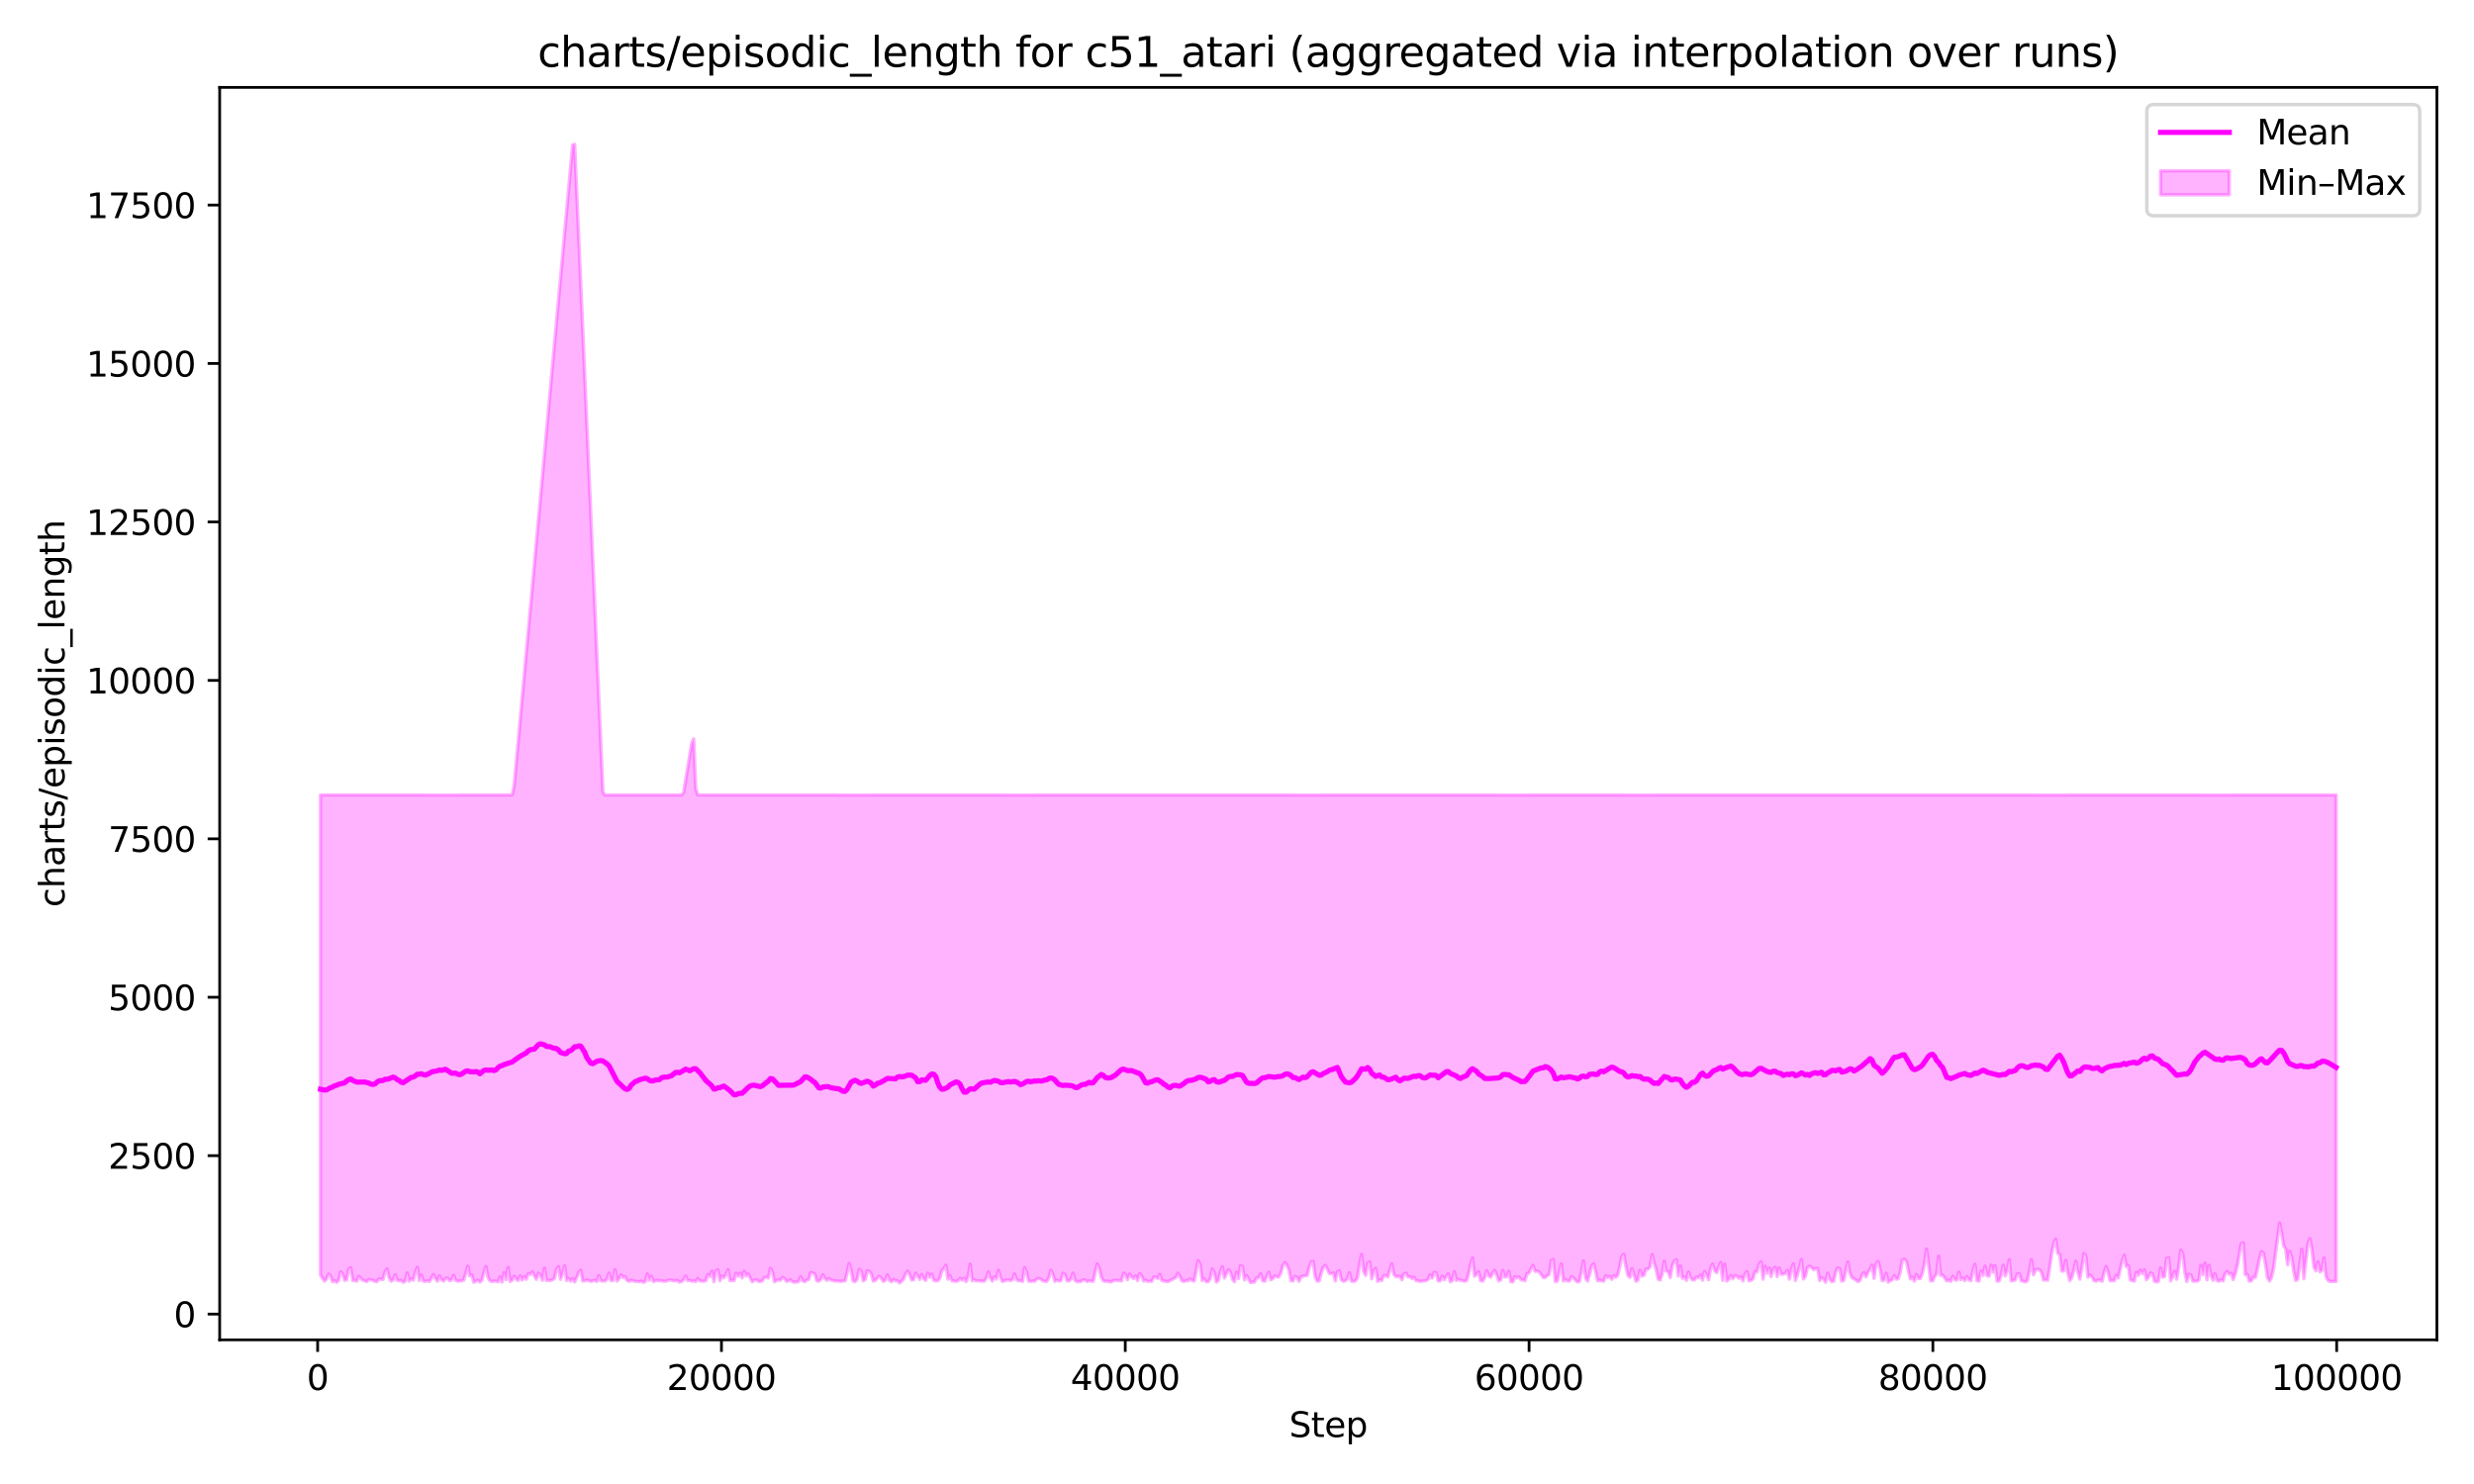 <?xml version="1.0" encoding="utf-8" standalone="no"?>
<!DOCTYPE svg PUBLIC "-//W3C//DTD SVG 1.1//EN"
  "http://www.w3.org/Graphics/SVG/1.1/DTD/svg11.dtd">
<svg xmlns:xlink="http://www.w3.org/1999/xlink" width="720pt" height="432pt" viewBox="0 0 720 432" xmlns="http://www.w3.org/2000/svg" version="1.1">
 <defs>
  <style type="text/css">*{stroke-linejoin: round; stroke-linecap: butt}</style>
 </defs>
 <g id="figure_1">
  <g id="patch_1">
   <path d="M 0 432 
L 720 432 
L 720 0 
L 0 0 
z
" style="fill: #ffffff"/>
  </g>
  <g id="axes_1">
   <g id="patch_2">
    <path d="M 63.931 390.04 
L 709.2 390.04 
L 709.2 25.44 
L 63.931 25.44 
z
" style="fill: #ffffff"/>
   </g>
   <g id="FillBetweenPolyCollection_1">
    <defs>
     <path id="mccae62e592" d="M 93.262 -200.584 
L 93.262 -60.854 
L 93.849 -59.899 
L 94.436 -59.065 
L 95.023 -59.666 
L 95.61 -61.052 
L 96.198 -60.613 
L 96.785 -58.866 
L 97.372 -59.193 
L 97.959 -58.701 
L 98.546 -59.286 
L 99.134 -61.784 
L 99.721 -61.165 
L 100.308 -59.269 
L 100.895 -59.461 
L 101.482 -62.537 
L 102.07 -62.976 
L 102.657 -59.204 
L 103.244 -59.232 
L 103.831 -59.036 
L 104.418 -60.454 
L 105.006 -59.847 
L 105.593 -59.31 
L 106.18 -59.128 
L 106.767 -58.929 
L 107.354 -59.534 
L 107.942 -59.408 
L 108.529 -59.286 
L 109.116 -58.989 
L 109.703 -58.916 
L 110.29 -59.726 
L 110.878 -59.608 
L 111.465 -59.507 
L 112.052 -61.753 
L 112.639 -62.62 
L 113.226 -60.055 
L 113.813 -59.046 
L 114.401 -59.365 
L 114.988 -60.891 
L 115.575 -59.287 
L 116.162 -59.175 
L 116.749 -59.265 
L 117.337 -58.71 
L 117.924 -59.015 
L 118.511 -61.458 
L 119.098 -59.047 
L 119.685 -59.705 
L 120.273 -59.321 
L 120.86 -61.607 
L 121.447 -63.078 
L 122.034 -59.228 
L 122.621 -60.853 
L 123.209 -59.063 
L 123.796 -58.975 
L 124.383 -59.161 
L 124.97 -58.953 
L 125.557 -59.882 
L 126.145 -60.98 
L 126.732 -59.813 
L 127.319 -59.022 
L 127.906 -60.572 
L 128.493 -59.468 
L 129.081 -59.074 
L 129.668 -59.769 
L 130.255 -59.949 
L 130.842 -59.191 
L 131.429 -59.348 
L 132.017 -60.756 
L 132.604 -59.276 
L 133.191 -59.05 
L 133.778 -59.106 
L 134.365 -59.145 
L 134.953 -59.347 
L 135.54 -61.308 
L 136.127 -63.399 
L 136.714 -60.577 
L 137.301 -60.82 
L 137.888 -58.727 
L 138.476 -59.049 
L 139.063 -59.341 
L 139.65 -58.787 
L 140.237 -59.267 
L 140.824 -61.572 
L 141.412 -63.317 
L 141.999 -60.155 
L 142.586 -59.152 
L 143.173 -58.95 
L 143.76 -59.057 
L 144.348 -59.017 
L 144.935 -58.87 
L 145.522 -60.284 
L 146.109 -58.734 
L 146.696 -61.513 
L 147.284 -59.498 
L 147.871 -63.065 
L 148.458 -58.938 
L 149.045 -59.298 
L 149.632 -60.482 
L 150.22 -59.66 
L 150.807 -59.217 
L 151.394 -60.616 
L 151.981 -59.376 
L 152.568 -60.338 
L 153.156 -59.58 
L 153.743 -61.206 
L 154.33 -60.997 
L 154.917 -61.726 
L 155.504 -60.607 
L 156.092 -59.563 
L 156.679 -61.341 
L 157.266 -60.846 
L 157.853 -59.28 
L 158.44 -62.84 
L 159.028 -59.214 
L 159.615 -59.263 
L 160.202 -59.231 
L 160.789 -59.396 
L 161.376 -59.873 
L 161.963 -62.532 
L 162.551 -63.258 
L 163.138 -59.553 
L 163.725 -61.232 
L 164.312 -63.485 
L 164.899 -59.244 
L 165.487 -59.824 
L 166.074 -59.04 
L 166.661 -59.792 
L 167.248 -58.79 
L 167.835 -60.129 
L 168.423 -61.519 
L 169.01 -62.229 
L 169.597 -59.087 
L 170.184 -59.136 
L 170.771 -59.385 
L 171.359 -59.195 
L 171.946 -58.969 
L 172.533 -59.147 
L 173.12 -59.271 
L 173.707 -58.975 
L 174.295 -60.682 
L 174.882 -59.136 
L 175.469 -59.104 
L 176.056 -59.044 
L 176.643 -59.659 
L 177.231 -61.381 
L 177.818 -59.175 
L 178.405 -59.223 
L 178.992 -62.418 
L 179.579 -59.077 
L 180.167 -59.734 
L 180.754 -60.896 
L 181.341 -60.072 
L 181.928 -60.368 
L 182.515 -59.233 
L 183.103 -58.997 
L 183.69 -59.3 
L 184.277 -59.145 
L 184.864 -58.984 
L 185.451 -58.979 
L 186.038 -58.869 
L 186.626 -59.063 
L 187.213 -58.721 
L 187.8 -58.906 
L 188.387 -61.2 
L 188.974 -59.3 
L 189.562 -60.436 
L 190.149 -58.916 
L 190.736 -59.187 
L 191.323 -59.267 
L 191.91 -59.157 
L 192.498 -59.175 
L 193.085 -59.017 
L 193.672 -59.028 
L 194.259 -59.207 
L 194.846 -59.383 
L 195.434 -59.293 
L 196.021 -59.137 
L 196.608 -59.18 
L 197.195 -59.223 
L 197.782 -58.75 
L 198.37 -58.971 
L 198.957 -59.47 
L 199.544 -60.522 
L 200.131 -59.198 
L 200.718 -59.279 
L 201.306 -59.036 
L 201.893 -59.132 
L 202.48 -58.919 
L 203.067 -59.806 
L 203.654 -59.105 
L 204.242 -59.084 
L 204.829 -58.995 
L 205.416 -59.219 
L 206.003 -60.973 
L 206.59 -60.391 
L 207.178 -61.952 
L 207.765 -58.891 
L 208.352 -62 
L 208.939 -62.356 
L 209.526 -59.157 
L 210.113 -60.517 
L 210.701 -60.013 
L 211.288 -60.97 
L 211.875 -62.373 
L 212.462 -59.196 
L 213.049 -59.261 
L 213.637 -59.239 
L 214.224 -61.362 
L 214.811 -60.491 
L 215.398 -61.389 
L 215.985 -59.98 
L 216.573 -61.926 
L 217.16 -60.58 
L 217.747 -61.131 
L 218.334 -59.951 
L 218.921 -58.869 
L 219.509 -59.327 
L 220.096 -59.456 
L 220.683 -59.008 
L 221.27 -58.928 
L 221.857 -59.153 
L 222.445 -60.093 
L 223.032 -60.15 
L 223.619 -59.959 
L 224.206 -62.804 
L 224.793 -61.765 
L 225.381 -58.871 
L 225.968 -59.196 
L 226.555 -59.475 
L 227.142 -59.289 
L 227.729 -60.113 
L 228.317 -59.841 
L 228.904 -58.989 
L 229.491 -59.142 
L 230.078 -59.447 
L 230.665 -58.877 
L 231.253 -58.714 
L 231.84 -58.797 
L 232.427 -58.921 
L 233.014 -60.315 
L 233.601 -59.149 
L 234.188 -58.888 
L 234.776 -59.33 
L 235.363 -59.554 
L 235.95 -61.579 
L 236.537 -61.39 
L 237.124 -61.16 
L 237.712 -59.16 
L 238.299 -59.047 
L 238.886 -59.556 
L 239.473 -60.897 
L 240.06 -59.812 
L 240.648 -59.284 
L 241.235 -59.841 
L 241.822 -59.359 
L 242.409 -59.228 
L 242.996 -59.072 
L 243.584 -59.109 
L 244.171 -59.029 
L 244.758 -58.968 
L 245.345 -59.118 
L 245.932 -59.12 
L 246.52 -61.369 
L 247.107 -64.204 
L 247.694 -62.12 
L 248.281 -59.102 
L 248.868 -58.908 
L 249.456 -59.634 
L 250.043 -62.5 
L 250.63 -62.034 
L 251.217 -59.114 
L 251.804 -59.497 
L 252.392 -62.061 
L 252.979 -61.916 
L 253.566 -61.138 
L 254.153 -59.05 
L 254.74 -59.262 
L 255.328 -59.928 
L 255.915 -60.472 
L 256.502 -59.87 
L 257.089 -58.968 
L 257.676 -59.326 
L 258.263 -60.886 
L 258.851 -59.312 
L 259.438 -58.877 
L 260.025 -59.572 
L 260.612 -59.131 
L 261.199 -59.175 
L 261.787 -58.533 
L 262.374 -59.038 
L 262.961 -59.641 
L 263.548 -61.149 
L 264.135 -61.968 
L 264.723 -61.001 
L 265.31 -59.383 
L 265.897 -59.445 
L 266.484 -61.39 
L 267.071 -60.594 
L 267.659 -59.553 
L 268.246 -60.991 
L 268.833 -59.765 
L 269.42 -59.253 
L 270.007 -61.382 
L 270.595 -60.17 
L 271.182 -61.099 
L 271.769 -59.304 
L 272.356 -59.112 
L 272.943 -59.162 
L 273.531 -59.99 
L 274.118 -62.164 
L 274.705 -62.708 
L 275.292 -63.691 
L 275.879 -59.605 
L 276.467 -60.671 
L 277.054 -59.12 
L 277.641 -59.12 
L 278.228 -58.975 
L 278.815 -59.139 
L 279.403 -59.88 
L 279.99 -59.344 
L 280.577 -59.883 
L 281.164 -58.914 
L 281.751 -60.316 
L 282.338 -63.995 
L 282.926 -59.146 
L 283.513 -59.433 
L 284.1 -59.134 
L 284.687 -59.144 
L 285.274 -59.129 
L 285.862 -59.054 
L 286.449 -59.039 
L 287.036 -59.847 
L 287.623 -61.772 
L 288.21 -59.972 
L 288.798 -59.054 
L 289.385 -60.319 
L 289.972 -59.624 
L 290.559 -62.213 
L 291.146 -60.276 
L 291.734 -58.938 
L 292.321 -59.16 
L 292.908 -59.315 
L 293.495 -59.393 
L 294.082 -59.206 
L 294.67 -59.443 
L 295.257 -61.133 
L 295.844 -59.479 
L 296.431 -59.142 
L 297.018 -59.16 
L 297.606 -58.968 
L 298.193 -62.964 
L 298.78 -61.585 
L 299.367 -59.053 
L 299.954 -58.958 
L 300.542 -59.082 
L 301.129 -59.028 
L 301.716 -59.646 
L 302.303 -59.862 
L 302.89 -59.644 
L 303.478 -59.135 
L 304.065 -59.016 
L 304.652 -58.963 
L 305.239 -60.009 
L 305.826 -62.241 
L 306.413 -61.029 
L 307.001 -58.972 
L 307.588 -59.333 
L 308.175 -59.09 
L 308.762 -59.2 
L 309.349 -61.318 
L 309.937 -60.948 
L 310.524 -59.155 
L 311.111 -59.115 
L 311.698 -59.636 
L 312.285 -61.366 
L 312.873 -59.211 
L 313.46 -58.897 
L 314.047 -58.907 
L 314.634 -58.997 
L 315.221 -59.419 
L 315.809 -59.38 
L 316.396 -58.938 
L 316.983 -59.152 
L 317.57 -59.031 
L 318.157 -58.994 
L 318.745 -61.712 
L 319.332 -64.061 
L 319.919 -62.709 
L 320.506 -60.193 
L 321.093 -59.169 
L 321.681 -58.966 
L 322.268 -59.089 
L 322.855 -58.856 
L 323.442 -58.854 
L 324.029 -59.2 
L 324.617 -59.314 
L 325.204 -59.207 
L 325.791 -59.225 
L 326.378 -59.085 
L 326.965 -61.363 
L 327.553 -61.036 
L 328.14 -59.452 
L 328.727 -61.087 
L 329.314 -60.259 
L 329.901 -59.808 
L 330.488 -60.606 
L 331.076 -59.209 
L 331.663 -61.259 
L 332.25 -60.569 
L 332.837 -59.067 
L 333.424 -59.348 
L 334.012 -58.975 
L 334.599 -59.041 
L 335.186 -58.98 
L 335.773 -60.237 
L 336.36 -60.231 
L 336.948 -59.789 
L 337.535 -61.006 
L 338.122 -59.254 
L 338.709 -59.138 
L 339.296 -58.952 
L 339.884 -58.914 
L 340.471 -59.184 
L 341.058 -59.463 
L 341.645 -59.799 
L 342.232 -60.131 
L 342.82 -61.343 
L 343.407 -60.346 
L 343.994 -59.134 
L 344.581 -58.949 
L 345.168 -59.21 
L 345.756 -59.131 
L 346.343 -59.725 
L 346.93 -59.197 
L 347.517 -59.061 
L 348.104 -61.939 
L 348.692 -65.005 
L 349.279 -63.839 
L 349.866 -59.233 
L 350.453 -59.685 
L 351.04 -58.893 
L 351.628 -58.898 
L 352.215 -59.736 
L 352.802 -62.599 
L 353.389 -61.514 
L 353.976 -58.768 
L 354.563 -59.211 
L 355.151 -61.694 
L 355.738 -63.243 
L 356.325 -59.948 
L 356.912 -61.153 
L 357.499 -62.411 
L 358.087 -61.664 
L 358.674 -59.564 
L 359.261 -58.879 
L 359.848 -61.649 
L 360.435 -59.796 
L 361.023 -63.555 
L 361.61 -63.255 
L 362.197 -59.4 
L 362.784 -60.717 
L 363.371 -59.627 
L 363.959 -58.615 
L 364.546 -58.733 
L 365.133 -58.802 
L 365.72 -60.029 
L 366.307 -60.045 
L 366.895 -61.224 
L 367.482 -59.137 
L 368.069 -59.004 
L 368.656 -60.403 
L 369.243 -61.666 
L 369.831 -59.44 
L 370.418 -59.778 
L 371.005 -60.601 
L 371.592 -60.254 
L 372.179 -60.297 
L 372.767 -61.412 
L 373.354 -63.557 
L 373.941 -64.487 
L 374.528 -63.652 
L 375.115 -62.369 
L 375.703 -59.208 
L 376.29 -59.066 
L 376.877 -60.443 
L 377.464 -60.154 
L 378.051 -59.006 
L 378.638 -60.301 
L 379.226 -60.486 
L 379.813 -60.664 
L 380.4 -60.677 
L 380.987 -62.946 
L 381.574 -64.618 
L 382.162 -64.79 
L 382.749 -60.307 
L 383.336 -59.055 
L 383.923 -59.102 
L 384.51 -61.409 
L 385.098 -63.038 
L 385.685 -63.656 
L 386.272 -62.586 
L 386.859 -61.292 
L 387.446 -61.236 
L 388.034 -61.43 
L 388.621 -59.119 
L 389.208 -61.767 
L 389.795 -62.033 
L 390.382 -59.393 
L 390.97 -58.992 
L 391.557 -59.155 
L 392.144 -59.811 
L 392.731 -61.485 
L 393.318 -59.011 
L 393.906 -58.965 
L 394.493 -59.141 
L 395.08 -60.087 
L 395.667 -63.867 
L 396.254 -66.827 
L 396.842 -61.838 
L 397.429 -60.737 
L 398.016 -64.272 
L 398.603 -64.67 
L 399.19 -59.727 
L 399.778 -61.88 
L 400.365 -62.784 
L 400.952 -58.968 
L 401.539 -59.401 
L 402.126 -59.212 
L 402.713 -60.649 
L 403.301 -60.683 
L 403.888 -60.283 
L 404.475 -62.317 
L 405.062 -64.092 
L 405.649 -60.976 
L 406.237 -60.401 
L 406.824 -60.357 
L 407.411 -60.436 
L 407.998 -59.435 
L 408.585 -61.124 
L 409.173 -61.356 
L 409.76 -60.283 
L 410.347 -60.359 
L 410.934 -59.779 
L 411.521 -60.18 
L 412.109 -59.206 
L 412.696 -59.195 
L 413.283 -58.934 
L 413.87 -59.065 
L 414.457 -59.12 
L 415.045 -59.186 
L 415.632 -59.591 
L 416.219 -60.893 
L 416.806 -59.914 
L 417.393 -61.644 
L 417.981 -61.396 
L 418.568 -59.095 
L 419.155 -59.129 
L 419.742 -60.505 
L 420.329 -59.459 
L 420.917 -60.431 
L 421.504 -61.174 
L 422.091 -58.827 
L 422.678 -59.219 
L 423.265 -61.821 
L 423.853 -59.256 
L 424.44 -59.559 
L 425.027 -59.294 
L 425.614 -59.226 
L 426.201 -59.007 
L 426.788 -59.164 
L 427.376 -61.021 
L 427.963 -63.863 
L 428.55 -65.824 
L 429.137 -60.486 
L 429.724 -61.064 
L 430.312 -61.787 
L 430.899 -59.149 
L 431.486 -59.058 
L 432.073 -60.058 
L 432.66 -62.062 
L 433.248 -60.61 
L 433.835 -60.196 
L 434.422 -61.395 
L 435.009 -62.177 
L 435.596 -60.731 
L 436.184 -59.14 
L 436.771 -59.379 
L 437.358 -62.148 
L 437.945 -60.248 
L 438.532 -60.43 
L 439.12 -61.936 
L 439.707 -58.885 
L 440.294 -58.835 
L 440.881 -60.345 
L 441.468 -60.003 
L 442.056 -60.278 
L 442.643 -59.457 
L 443.23 -59.345 
L 443.817 -59.167 
L 444.404 -61.255 
L 444.992 -61.41 
L 445.579 -62.687 
L 446.166 -63.658 
L 446.753 -61.904 
L 447.34 -61.979 
L 447.928 -61.748 
L 448.515 -61 
L 449.102 -60.129 
L 449.689 -60.073 
L 450.276 -60.629 
L 450.863 -61.024 
L 451.451 -65.031 
L 452.038 -65.37 
L 452.625 -58.945 
L 453.212 -59.062 
L 453.799 -61.678 
L 454.387 -64.072 
L 454.974 -59.09 
L 455.561 -59.563 
L 456.148 -59.116 
L 456.735 -59.036 
L 457.323 -60.32 
L 457.91 -60.085 
L 458.497 -59.268 
L 459.084 -58.815 
L 459.671 -58.98 
L 460.259 -61.887 
L 460.846 -64.94 
L 461.433 -59.943 
L 462.02 -59.055 
L 462.607 -60.994 
L 463.195 -63.385 
L 463.782 -64.071 
L 464.369 -61.866 
L 464.956 -59.149 
L 465.543 -59.335 
L 466.131 -59.121 
L 466.718 -59.046 
L 467.305 -60.615 
L 467.892 -60.064 
L 468.479 -60.395 
L 469.067 -59.578 
L 469.654 -60.683 
L 470.241 -60.16 
L 470.828 -60.777 
L 471.415 -63.393 
L 472.003 -66.267 
L 472.59 -66.882 
L 473.177 -63.314 
L 473.764 -60.671 
L 474.351 -60.135 
L 474.938 -62.707 
L 475.526 -60.883 
L 476.113 -58.998 
L 476.7 -59.383 
L 477.287 -62.21 
L 477.874 -60.511 
L 478.462 -60.779 
L 479.049 -62.542 
L 479.636 -62.551 
L 480.223 -63.253 
L 480.81 -66.793 
L 481.398 -64.345 
L 481.985 -62.451 
L 482.572 -59.617 
L 483.159 -59.369 
L 483.746 -61.129 
L 484.334 -64.862 
L 484.921 -61.971 
L 485.508 -61.752 
L 486.095 -60.109 
L 486.682 -63.609 
L 487.27 -64.891 
L 487.857 -65.288 
L 488.444 -60.527 
L 489.031 -63.47 
L 489.618 -59.868 
L 490.206 -60.26 
L 490.793 -59.278 
L 491.38 -61.693 
L 491.967 -60.142 
L 492.554 -59.386 
L 493.142 -59.448 
L 493.729 -60.231 
L 494.316 -60.043 
L 494.903 -60.861 
L 495.49 -59.324 
L 496.078 -61.878 
L 496.665 -60.794 
L 497.252 -59.433 
L 497.839 -62.756 
L 498.426 -64.049 
L 499.013 -62.107 
L 499.601 -61.527 
L 500.188 -63.135 
L 500.775 -64.47 
L 501.362 -59.266 
L 501.949 -64.009 
L 502.537 -59.068 
L 503.124 -59.579 
L 503.711 -60.703 
L 504.298 -59.731 
L 504.885 -60.651 
L 505.473 -60.497 
L 506.06 -59.882 
L 506.647 -60.282 
L 507.234 -59.111 
L 507.821 -61.065 
L 508.409 -61.834 
L 508.996 -59.178 
L 509.583 -59.243 
L 510.17 -59.747 
L 510.757 -61.81 
L 511.345 -61.736 
L 511.932 -64.005 
L 512.519 -64.697 
L 513.106 -59.606 
L 513.693 -63.379 
L 514.281 -61.401 
L 514.868 -62.903 
L 515.455 -60.389 
L 516.042 -62.473 
L 516.629 -63.092 
L 517.217 -60.362 
L 517.804 -62.898 
L 518.391 -61.03 
L 518.978 -61.066 
L 519.565 -61.297 
L 520.153 -62.182 
L 520.74 -59.621 
L 521.327 -62.289 
L 521.914 -64.118 
L 522.501 -59.233 
L 523.088 -60.871 
L 523.676 -62.991 
L 524.263 -65.335 
L 524.85 -59.666 
L 525.437 -60.496 
L 526.024 -63.042 
L 526.612 -63.353 
L 527.199 -63.081 
L 527.786 -62.402 
L 528.373 -62.704 
L 528.96 -62.753 
L 529.548 -59.204 
L 530.135 -60.033 
L 530.722 -59.661 
L 531.309 -58.71 
L 531.896 -61.372 
L 532.484 -59.615 
L 533.071 -58.883 
L 533.658 -59.039 
L 534.245 -61.652 
L 534.832 -62.928 
L 535.42 -62.681 
L 536.007 -59.036 
L 536.594 -59.293 
L 537.181 -62.201 
L 537.768 -64.611 
L 538.356 -61.377 
L 538.943 -60.036 
L 539.53 -59.798 
L 540.117 -59.32 
L 540.704 -58.902 
L 541.292 -59.229 
L 541.879 -60.835 
L 542.466 -61.5 
L 543.053 -60.305 
L 543.64 -61.669 
L 544.228 -62.484 
L 544.815 -63.723 
L 545.402 -59.856 
L 545.989 -64.097 
L 546.576 -64.763 
L 547.163 -62.533 
L 547.751 -59.198 
L 548.338 -59.326 
L 548.925 -61.339 
L 549.512 -58.778 
L 550.099 -59.147 
L 550.687 -59.443 
L 551.274 -60.659 
L 551.861 -59.606 
L 552.448 -59.775 
L 553.035 -61.703 
L 553.623 -65.187 
L 554.21 -65.424 
L 554.797 -64.941 
L 555.384 -62.103 
L 555.971 -59.659 
L 556.559 -60.178 
L 557.146 -59.046 
L 557.733 -60.98 
L 558.32 -59.785 
L 558.907 -59.813 
L 559.495 -61.433 
L 560.082 -64.1 
L 560.669 -68.374 
L 561.256 -63.96 
L 561.843 -59.157 
L 562.431 -59.086 
L 563.018 -60.38 
L 563.605 -61.1 
L 564.192 -66.291 
L 564.779 -60.734 
L 565.367 -60.789 
L 565.954 -59.988 
L 566.541 -59.113 
L 567.128 -59.306 
L 567.715 -58.986 
L 568.303 -60.485 
L 568.89 -59.513 
L 569.477 -59.313 
L 570.064 -61.694 
L 570.651 -59.492 
L 571.239 -59.903 
L 571.826 -59.194 
L 572.413 -60.42 
L 573 -59.419 
L 573.587 -59.173 
L 574.174 -62.084 
L 574.762 -63.939 
L 575.349 -59.178 
L 575.936 -59.047 
L 576.523 -61.992 
L 577.11 -60.718 
L 577.698 -63.391 
L 578.285 -60.626 
L 578.872 -60.487 
L 579.459 -63.664 
L 580.046 -61.645 
L 580.634 -63.565 
L 581.221 -59.033 
L 581.808 -59.082 
L 582.395 -60.733 
L 582.982 -63.686 
L 583.57 -60.563 
L 584.157 -62.203 
L 584.744 -65.266 
L 585.331 -59.129 
L 585.918 -59.195 
L 586.506 -59.436 
L 587.093 -61.205 
L 587.68 -61.164 
L 588.267 -59.144 
L 588.854 -59.018 
L 589.442 -58.829 
L 590.029 -59.166 
L 590.616 -62.035 
L 591.203 -65.307 
L 591.79 -60.902 
L 592.378 -62.361 
L 592.965 -62.505 
L 593.552 -62.385 
L 594.139 -61.58 
L 594.726 -59.337 
L 595.314 -59.438 
L 595.901 -59.31 
L 596.488 -62.782 
L 597.075 -66.92 
L 597.662 -69.964 
L 598.249 -71.264 
L 598.837 -67.175 
L 599.424 -66.913 
L 600.011 -61.967 
L 600.598 -62.018 
L 601.185 -65.135 
L 601.773 -61.493 
L 602.36 -59.214 
L 602.947 -60.03 
L 603.534 -62.177 
L 604.121 -64.863 
L 604.709 -61.683 
L 605.296 -59.61 
L 605.883 -62.944 
L 606.47 -67.078 
L 607.057 -66.319 
L 607.645 -60.192 
L 608.232 -60.817 
L 608.819 -60.301 
L 609.406 -59.203 
L 609.993 -59.026 
L 610.581 -59.411 
L 611.168 -59.352 
L 611.755 -59.002 
L 612.342 -61.545 
L 612.929 -63.316 
L 613.517 -61.558 
L 614.104 -59.145 
L 614.691 -59.197 
L 615.278 -59.149 
L 615.865 -60.73 
L 616.453 -59.988 
L 617.04 -62.409 
L 617.627 -65.012 
L 618.214 -66.636 
L 618.801 -63.269 
L 619.389 -63.591 
L 619.976 -59.382 
L 620.563 -59.219 
L 621.15 -59.074 
L 621.737 -61.679 
L 622.324 -60.758 
L 622.912 -62.262 
L 623.499 -61.229 
L 624.086 -62.337 
L 624.673 -59.5 
L 625.26 -60.202 
L 625.848 -61.442 
L 626.435 -61.12 
L 627.022 -59.006 
L 627.609 -58.818 
L 628.196 -59.014 
L 628.784 -62.871 
L 629.371 -60.234 
L 629.958 -60.37 
L 630.545 -65.669 
L 631.132 -65.883 
L 631.72 -59.126 
L 632.307 -60.377 
L 632.894 -61.935 
L 633.481 -59.606 
L 634.068 -63.166 
L 634.656 -68.045 
L 635.243 -67.039 
L 635.83 -61.751 
L 636.417 -58.916 
L 637.004 -61.005 
L 637.592 -60.834 
L 638.179 -59.016 
L 638.766 -59.074 
L 639.353 -59.036 
L 639.94 -59.329 
L 640.528 -63.644 
L 641.115 -60.957 
L 641.702 -64.301 
L 642.289 -59.423 
L 642.876 -63.639 
L 643.464 -60.699 
L 644.051 -59.284 
L 644.638 -61.212 
L 645.225 -59.227 
L 645.812 -59.021 
L 646.399 -59.47 
L 646.987 -59.096 
L 647.574 -61.26 
L 648.161 -61.869 
L 648.748 -61.02 
L 649.335 -61.321 
L 649.923 -59.493 
L 650.51 -61.088 
L 651.097 -63.444 
L 651.684 -66.733 
L 652.271 -70.022 
L 652.859 -70.171 
L 653.446 -60.895 
L 654.033 -60.961 
L 654.62 -59.032 
L 655.207 -59.149 
L 655.795 -60.194 
L 656.382 -60.132 
L 656.969 -62.56 
L 657.556 -65.513 
L 658.143 -67.664 
L 658.731 -67.203 
L 659.318 -64.026 
L 659.905 -60.077 
L 660.492 -59.091 
L 661.079 -60.144 
L 661.667 -62.722 
L 662.254 -67.139 
L 662.841 -71.556 
L 663.428 -75.973 
L 664.015 -73.003 
L 664.603 -69.379 
L 665.19 -68.428 
L 665.777 -63.839 
L 666.364 -67.734 
L 666.951 -65.945 
L 667.539 -61.838 
L 668.126 -59.215 
L 668.713 -59.601 
L 669.3 -63.96 
L 669.887 -68.318 
L 670.474 -59.747 
L 671.062 -64.746 
L 671.649 -69.744 
L 672.236 -71.432 
L 672.823 -68.427 
L 673.41 -63.115 
L 673.998 -62.045 
L 674.585 -64.656 
L 675.172 -61.733 
L 675.759 -62.212 
L 676.346 -65.805 
L 676.934 -60.388 
L 677.521 -59.257 
L 678.108 -58.954 
L 678.695 -58.954 
L 679.282 -58.97 
L 679.87 -58.972 
L 679.87 -200.584 
L 679.87 -200.584 
L 679.282 -200.584 
L 678.695 -200.584 
L 678.108 -200.584 
L 677.521 -200.584 
L 676.934 -200.584 
L 676.346 -200.584 
L 675.759 -200.584 
L 675.172 -200.584 
L 674.585 -200.584 
L 673.998 -200.584 
L 673.41 -200.584 
L 672.823 -200.584 
L 672.236 -200.584 
L 671.649 -200.584 
L 671.062 -200.584 
L 670.474 -200.584 
L 669.887 -200.584 
L 669.3 -200.584 
L 668.713 -200.584 
L 668.126 -200.584 
L 667.539 -200.584 
L 666.951 -200.584 
L 666.364 -200.584 
L 665.777 -200.584 
L 665.19 -200.584 
L 664.603 -200.584 
L 664.015 -200.584 
L 663.428 -200.584 
L 662.841 -200.584 
L 662.254 -200.584 
L 661.667 -200.584 
L 661.079 -200.584 
L 660.492 -200.584 
L 659.905 -200.584 
L 659.318 -200.584 
L 658.731 -200.584 
L 658.143 -200.584 
L 657.556 -200.584 
L 656.969 -200.584 
L 656.382 -200.583 
L 655.795 -200.582 
L 655.207 -200.581 
L 654.62 -200.58 
L 654.033 -200.579 
L 653.446 -200.578 
L 652.859 -200.577 
L 652.271 -200.576 
L 651.684 -200.575 
L 651.097 -200.575 
L 650.51 -200.574 
L 649.923 -200.573 
L 649.335 -200.572 
L 648.748 -200.571 
L 648.161 -200.57 
L 647.574 -200.569 
L 646.987 -200.568 
L 646.399 -200.567 
L 645.812 -200.566 
L 645.225 -200.566 
L 644.638 -200.566 
L 644.051 -200.567 
L 643.464 -200.568 
L 642.876 -200.569 
L 642.289 -200.57 
L 641.702 -200.57 
L 641.115 -200.571 
L 640.528 -200.572 
L 639.94 -200.573 
L 639.353 -200.574 
L 638.766 -200.575 
L 638.179 -200.576 
L 637.592 -200.577 
L 637.004 -200.578 
L 636.417 -200.579 
L 635.83 -200.579 
L 635.243 -200.58 
L 634.656 -200.581 
L 634.068 -200.582 
L 633.481 -200.583 
L 632.894 -200.584 
L 632.307 -200.584 
L 631.72 -200.584 
L 631.132 -200.584 
L 630.545 -200.584 
L 629.958 -200.584 
L 629.371 -200.584 
L 628.784 -200.584 
L 628.196 -200.584 
L 627.609 -200.584 
L 627.022 -200.584 
L 626.435 -200.584 
L 625.848 -200.584 
L 625.26 -200.584 
L 624.673 -200.584 
L 624.086 -200.584 
L 623.499 -200.584 
L 622.912 -200.584 
L 622.324 -200.584 
L 621.737 -200.584 
L 621.15 -200.584 
L 620.563 -200.584 
L 619.976 -200.584 
L 619.389 -200.584 
L 618.801 -200.584 
L 618.214 -200.584 
L 617.627 -200.584 
L 617.04 -200.584 
L 616.453 -200.584 
L 615.865 -200.584 
L 615.278 -200.584 
L 614.691 -200.584 
L 614.104 -200.584 
L 613.517 -200.584 
L 612.929 -200.584 
L 612.342 -200.584 
L 611.755 -200.584 
L 611.168 -200.584 
L 610.581 -200.584 
L 609.993 -200.584 
L 609.406 -200.584 
L 608.819 -200.583 
L 608.232 -200.583 
L 607.645 -200.582 
L 607.057 -200.581 
L 606.47 -200.58 
L 605.883 -200.579 
L 605.296 -200.578 
L 604.709 -200.577 
L 604.121 -200.576 
L 603.534 -200.575 
L 602.947 -200.574 
L 602.36 -200.574 
L 601.773 -200.573 
L 601.185 -200.572 
L 600.598 -200.571 
L 600.011 -200.57 
L 599.424 -200.569 
L 598.837 -200.568 
L 598.249 -200.567 
L 597.662 -200.566 
L 597.075 -200.565 
L 596.488 -200.566 
L 595.901 -200.567 
L 595.314 -200.568 
L 594.726 -200.569 
L 594.139 -200.57 
L 593.552 -200.571 
L 592.965 -200.572 
L 592.378 -200.572 
L 591.79 -200.573 
L 591.203 -200.574 
L 590.616 -200.575 
L 590.029 -200.576 
L 589.442 -200.577 
L 588.854 -200.578 
L 588.267 -200.579 
L 587.68 -200.58 
L 587.093 -200.581 
L 586.506 -200.581 
L 585.918 -200.582 
L 585.331 -200.583 
L 584.744 -200.584 
L 584.157 -200.584 
L 583.57 -200.584 
L 582.982 -200.584 
L 582.395 -200.584 
L 581.808 -200.584 
L 581.221 -200.584 
L 580.634 -200.584 
L 580.046 -200.584 
L 579.459 -200.584 
L 578.872 -200.584 
L 578.285 -200.584 
L 577.698 -200.584 
L 577.11 -200.584 
L 576.523 -200.584 
L 575.936 -200.584 
L 575.349 -200.584 
L 574.762 -200.584 
L 574.174 -200.584 
L 573.587 -200.584 
L 573 -200.584 
L 572.413 -200.584 
L 571.826 -200.584 
L 571.239 -200.584 
L 570.651 -200.584 
L 570.064 -200.584 
L 569.477 -200.584 
L 568.89 -200.584 
L 568.303 -200.584 
L 567.715 -200.584 
L 567.128 -200.584 
L 566.541 -200.584 
L 565.954 -200.584 
L 565.367 -200.584 
L 564.779 -200.584 
L 564.192 -200.584 
L 563.605 -200.584 
L 563.018 -200.584 
L 562.431 -200.584 
L 561.843 -200.584 
L 561.256 -200.584 
L 560.669 -200.584 
L 560.082 -200.584 
L 559.495 -200.584 
L 558.907 -200.584 
L 558.32 -200.584 
L 557.733 -200.584 
L 557.146 -200.584 
L 556.559 -200.584 
L 555.971 -200.584 
L 555.384 -200.584 
L 554.797 -200.584 
L 554.21 -200.584 
L 553.623 -200.584 
L 553.035 -200.584 
L 552.448 -200.584 
L 551.861 -200.584 
L 551.274 -200.584 
L 550.687 -200.584 
L 550.099 -200.584 
L 549.512 -200.584 
L 548.925 -200.584 
L 548.338 -200.584 
L 547.751 -200.584 
L 547.163 -200.584 
L 546.576 -200.584 
L 545.989 -200.584 
L 545.402 -200.584 
L 544.815 -200.584 
L 544.228 -200.584 
L 543.64 -200.584 
L 543.053 -200.584 
L 542.466 -200.584 
L 541.879 -200.584 
L 541.292 -200.584 
L 540.704 -200.584 
L 540.117 -200.584 
L 539.53 -200.584 
L 538.943 -200.584 
L 538.356 -200.584 
L 537.768 -200.584 
L 537.181 -200.584 
L 536.594 -200.584 
L 536.007 -200.584 
L 535.42 -200.584 
L 534.832 -200.584 
L 534.245 -200.584 
L 533.658 -200.584 
L 533.071 -200.584 
L 532.484 -200.584 
L 531.896 -200.584 
L 531.309 -200.584 
L 530.722 -200.584 
L 530.135 -200.584 
L 529.548 -200.584 
L 528.96 -200.584 
L 528.373 -200.584 
L 527.786 -200.584 
L 527.199 -200.584 
L 526.612 -200.584 
L 526.024 -200.584 
L 525.437 -200.584 
L 524.85 -200.584 
L 524.263 -200.584 
L 523.676 -200.584 
L 523.088 -200.584 
L 522.501 -200.584 
L 521.914 -200.584 
L 521.327 -200.584 
L 520.74 -200.584 
L 520.153 -200.584 
L 519.565 -200.584 
L 518.978 -200.584 
L 518.391 -200.584 
L 517.804 -200.584 
L 517.217 -200.584 
L 516.629 -200.584 
L 516.042 -200.584 
L 515.455 -200.584 
L 514.868 -200.584 
L 514.281 -200.584 
L 513.693 -200.584 
L 513.106 -200.584 
L 512.519 -200.584 
L 511.932 -200.584 
L 511.345 -200.584 
L 510.757 -200.584 
L 510.17 -200.584 
L 509.583 -200.584 
L 508.996 -200.584 
L 508.409 -200.584 
L 507.821 -200.584 
L 507.234 -200.584 
L 506.647 -200.584 
L 506.06 -200.584 
L 505.473 -200.584 
L 504.885 -200.584 
L 504.298 -200.584 
L 503.711 -200.584 
L 503.124 -200.584 
L 502.537 -200.584 
L 501.949 -200.584 
L 501.362 -200.584 
L 500.775 -200.584 
L 500.188 -200.584 
L 499.601 -200.584 
L 499.013 -200.584 
L 498.426 -200.584 
L 497.839 -200.584 
L 497.252 -200.584 
L 496.665 -200.584 
L 496.078 -200.584 
L 495.49 -200.584 
L 494.903 -200.584 
L 494.316 -200.584 
L 493.729 -200.584 
L 493.142 -200.584 
L 492.554 -200.584 
L 491.967 -200.584 
L 491.38 -200.584 
L 490.793 -200.584 
L 490.206 -200.584 
L 489.618 -200.584 
L 489.031 -200.584 
L 488.444 -200.583 
L 487.857 -200.582 
L 487.27 -200.581 
L 486.682 -200.58 
L 486.095 -200.579 
L 485.508 -200.579 
L 484.921 -200.578 
L 484.334 -200.577 
L 483.746 -200.576 
L 483.159 -200.575 
L 482.572 -200.574 
L 481.985 -200.573 
L 481.398 -200.572 
L 480.81 -200.571 
L 480.223 -200.57 
L 479.636 -200.57 
L 479.049 -200.569 
L 478.462 -200.568 
L 477.874 -200.567 
L 477.287 -200.566 
L 476.7 -200.566 
L 476.113 -200.566 
L 475.526 -200.567 
L 474.938 -200.568 
L 474.351 -200.569 
L 473.764 -200.57 
L 473.177 -200.571 
L 472.59 -200.572 
L 472.003 -200.573 
L 471.415 -200.574 
L 470.828 -200.575 
L 470.241 -200.575 
L 469.654 -200.576 
L 469.067 -200.577 
L 468.479 -200.578 
L 467.892 -200.579 
L 467.305 -200.58 
L 466.718 -200.581 
L 466.131 -200.582 
L 465.543 -200.583 
L 464.956 -200.584 
L 464.369 -200.584 
L 463.782 -200.584 
L 463.195 -200.584 
L 462.607 -200.584 
L 462.02 -200.584 
L 461.433 -200.584 
L 460.846 -200.584 
L 460.259 -200.584 
L 459.671 -200.584 
L 459.084 -200.584 
L 458.497 -200.584 
L 457.91 -200.584 
L 457.323 -200.584 
L 456.735 -200.584 
L 456.148 -200.584 
L 455.561 -200.584 
L 454.974 -200.584 
L 454.387 -200.584 
L 453.799 -200.584 
L 453.212 -200.584 
L 452.625 -200.583 
L 452.038 -200.582 
L 451.451 -200.582 
L 450.863 -200.581 
L 450.276 -200.58 
L 449.689 -200.579 
L 449.102 -200.578 
L 448.515 -200.577 
L 447.928 -200.576 
L 447.34 -200.575 
L 446.753 -200.574 
L 446.166 -200.573 
L 445.579 -200.573 
L 444.992 -200.572 
L 444.404 -200.571 
L 443.817 -200.57 
L 443.23 -200.569 
L 442.643 -200.568 
L 442.056 -200.567 
L 441.468 -200.566 
L 440.881 -200.565 
L 440.294 -200.566 
L 439.707 -200.567 
L 439.12 -200.568 
L 438.532 -200.569 
L 437.945 -200.57 
L 437.358 -200.571 
L 436.771 -200.572 
L 436.184 -200.572 
L 435.596 -200.573 
L 435.009 -200.574 
L 434.422 -200.575 
L 433.835 -200.576 
L 433.248 -200.577 
L 432.66 -200.578 
L 432.073 -200.579 
L 431.486 -200.58 
L 430.899 -200.581 
L 430.312 -200.581 
L 429.724 -200.582 
L 429.137 -200.583 
L 428.55 -200.584 
L 427.963 -200.584 
L 427.376 -200.584 
L 426.788 -200.584 
L 426.201 -200.584 
L 425.614 -200.584 
L 425.027 -200.584 
L 424.44 -200.584 
L 423.853 -200.584 
L 423.265 -200.584 
L 422.678 -200.584 
L 422.091 -200.584 
L 421.504 -200.584 
L 420.917 -200.584 
L 420.329 -200.584 
L 419.742 -200.584 
L 419.155 -200.584 
L 418.568 -200.584 
L 417.981 -200.584 
L 417.393 -200.584 
L 416.806 -200.584 
L 416.219 -200.584 
L 415.632 -200.584 
L 415.045 -200.584 
L 414.457 -200.584 
L 413.87 -200.584 
L 413.283 -200.584 
L 412.696 -200.584 
L 412.109 -200.584 
L 411.521 -200.584 
L 410.934 -200.584 
L 410.347 -200.584 
L 409.76 -200.584 
L 409.173 -200.584 
L 408.585 -200.584 
L 407.998 -200.584 
L 407.411 -200.584 
L 406.824 -200.584 
L 406.237 -200.584 
L 405.649 -200.584 
L 405.062 -200.584 
L 404.475 -200.584 
L 403.888 -200.584 
L 403.301 -200.584 
L 402.713 -200.584 
L 402.126 -200.584 
L 401.539 -200.584 
L 400.952 -200.584 
L 400.365 -200.584 
L 399.778 -200.584 
L 399.19 -200.584 
L 398.603 -200.584 
L 398.016 -200.584 
L 397.429 -200.584 
L 396.842 -200.584 
L 396.254 -200.584 
L 395.667 -200.584 
L 395.08 -200.584 
L 394.493 -200.584 
L 393.906 -200.584 
L 393.318 -200.584 
L 392.731 -200.584 
L 392.144 -200.583 
L 391.557 -200.582 
L 390.97 -200.581 
L 390.382 -200.58 
L 389.795 -200.579 
L 389.208 -200.578 
L 388.621 -200.577 
L 388.034 -200.576 
L 387.446 -200.576 
L 386.859 -200.575 
L 386.272 -200.574 
L 385.685 -200.573 
L 385.098 -200.572 
L 384.51 -200.571 
L 383.923 -200.57 
L 383.336 -200.569 
L 382.749 -200.568 
L 382.162 -200.567 
L 381.574 -200.567 
L 380.987 -200.566 
L 380.4 -200.566 
L 379.813 -200.567 
L 379.226 -200.568 
L 378.638 -200.569 
L 378.051 -200.569 
L 377.464 -200.57 
L 376.877 -200.571 
L 376.29 -200.572 
L 375.703 -200.573 
L 375.115 -200.574 
L 374.528 -200.575 
L 373.941 -200.576 
L 373.354 -200.577 
L 372.767 -200.578 
L 372.179 -200.578 
L 371.592 -200.579 
L 371.005 -200.58 
L 370.418 -200.581 
L 369.831 -200.582 
L 369.243 -200.583 
L 368.656 -200.584 
L 368.069 -200.584 
L 367.482 -200.584 
L 366.895 -200.584 
L 366.307 -200.584 
L 365.72 -200.584 
L 365.133 -200.584 
L 364.546 -200.584 
L 363.959 -200.584 
L 363.371 -200.584 
L 362.784 -200.584 
L 362.197 -200.584 
L 361.61 -200.584 
L 361.023 -200.584 
L 360.435 -200.584 
L 359.848 -200.584 
L 359.261 -200.584 
L 358.674 -200.584 
L 358.087 -200.584 
L 357.499 -200.584 
L 356.912 -200.584 
L 356.325 -200.584 
L 355.738 -200.584 
L 355.151 -200.584 
L 354.563 -200.584 
L 353.976 -200.584 
L 353.389 -200.584 
L 352.802 -200.584 
L 352.215 -200.584 
L 351.628 -200.584 
L 351.04 -200.584 
L 350.453 -200.584 
L 349.866 -200.584 
L 349.279 -200.584 
L 348.692 -200.584 
L 348.104 -200.584 
L 347.517 -200.584 
L 346.93 -200.584 
L 346.343 -200.584 
L 345.756 -200.584 
L 345.168 -200.584 
L 344.581 -200.584 
L 343.994 -200.584 
L 343.407 -200.584 
L 342.82 -200.584 
L 342.232 -200.584 
L 341.645 -200.584 
L 341.058 -200.584 
L 340.471 -200.584 
L 339.884 -200.584 
L 339.296 -200.584 
L 338.709 -200.584 
L 338.122 -200.584 
L 337.535 -200.584 
L 336.948 -200.584 
L 336.36 -200.584 
L 335.773 -200.584 
L 335.186 -200.584 
L 334.599 -200.584 
L 334.012 -200.584 
L 333.424 -200.584 
L 332.837 -200.584 
L 332.25 -200.584 
L 331.663 -200.584 
L 331.076 -200.584 
L 330.488 -200.584 
L 329.901 -200.584 
L 329.314 -200.584 
L 328.727 -200.584 
L 328.14 -200.584 
L 327.553 -200.584 
L 326.965 -200.584 
L 326.378 -200.584 
L 325.791 -200.584 
L 325.204 -200.584 
L 324.617 -200.584 
L 324.029 -200.584 
L 323.442 -200.584 
L 322.855 -200.584 
L 322.268 -200.584 
L 321.681 -200.584 
L 321.093 -200.584 
L 320.506 -200.584 
L 319.919 -200.584 
L 319.332 -200.584 
L 318.745 -200.584 
L 318.157 -200.584 
L 317.57 -200.584 
L 316.983 -200.584 
L 316.396 -200.584 
L 315.809 -200.584 
L 315.221 -200.584 
L 314.634 -200.584 
L 314.047 -200.584 
L 313.46 -200.584 
L 312.873 -200.584 
L 312.285 -200.584 
L 311.698 -200.584 
L 311.111 -200.584 
L 310.524 -200.584 
L 309.937 -200.584 
L 309.349 -200.584 
L 308.762 -200.584 
L 308.175 -200.583 
L 307.588 -200.582 
L 307.001 -200.581 
L 306.413 -200.58 
L 305.826 -200.579 
L 305.239 -200.578 
L 304.652 -200.578 
L 304.065 -200.577 
L 303.478 -200.576 
L 302.89 -200.575 
L 302.303 -200.574 
L 301.716 -200.573 
L 301.129 -200.572 
L 300.542 -200.571 
L 299.954 -200.57 
L 299.367 -200.569 
L 298.78 -200.569 
L 298.193 -200.568 
L 297.606 -200.567 
L 297.018 -200.566 
L 296.431 -200.566 
L 295.844 -200.567 
L 295.257 -200.567 
L 294.67 -200.568 
L 294.082 -200.569 
L 293.495 -200.57 
L 292.908 -200.571 
L 292.321 -200.572 
L 291.734 -200.573 
L 291.146 -200.574 
L 290.559 -200.575 
L 289.972 -200.576 
L 289.385 -200.576 
L 288.798 -200.577 
L 288.21 -200.578 
L 287.623 -200.579 
L 287.036 -200.58 
L 286.449 -200.581 
L 285.862 -200.582 
L 285.274 -200.583 
L 284.687 -200.584 
L 284.1 -200.584 
L 283.513 -200.584 
L 282.926 -200.584 
L 282.338 -200.584 
L 281.751 -200.584 
L 281.164 -200.584 
L 280.577 -200.584 
L 279.99 -200.584 
L 279.403 -200.584 
L 278.815 -200.584 
L 278.228 -200.584 
L 277.641 -200.584 
L 277.054 -200.584 
L 276.467 -200.584 
L 275.879 -200.584 
L 275.292 -200.584 
L 274.705 -200.584 
L 274.118 -200.584 
L 273.531 -200.584 
L 272.943 -200.584 
L 272.356 -200.584 
L 271.769 -200.584 
L 271.182 -200.584 
L 270.595 -200.584 
L 270.007 -200.584 
L 269.42 -200.584 
L 268.833 -200.584 
L 268.246 -200.584 
L 267.659 -200.584 
L 267.071 -200.584 
L 266.484 -200.584 
L 265.897 -200.584 
L 265.31 -200.584 
L 264.723 -200.584 
L 264.135 -200.584 
L 263.548 -200.584 
L 262.961 -200.584 
L 262.374 -200.584 
L 261.787 -200.584 
L 261.199 -200.584 
L 260.612 -200.584 
L 260.025 -200.583 
L 259.438 -200.582 
L 258.851 -200.581 
L 258.263 -200.58 
L 257.676 -200.579 
L 257.089 -200.578 
L 256.502 -200.577 
L 255.915 -200.577 
L 255.328 -200.576 
L 254.74 -200.575 
L 254.153 -200.574 
L 253.566 -200.573 
L 252.979 -200.572 
L 252.392 -200.571 
L 251.804 -200.57 
L 251.217 -200.569 
L 250.63 -200.568 
L 250.043 -200.568 
L 249.456 -200.567 
L 248.868 -200.566 
L 248.281 -200.566 
L 247.694 -200.567 
L 247.107 -200.568 
L 246.52 -200.569 
L 245.932 -200.569 
L 245.345 -200.57 
L 244.758 -200.571 
L 244.171 -200.572 
L 243.584 -200.573 
L 242.996 -200.574 
L 242.409 -200.575 
L 241.822 -200.576 
L 241.235 -200.577 
L 240.648 -200.578 
L 240.06 -200.578 
L 239.473 -200.579 
L 238.886 -200.58 
L 238.299 -200.581 
L 237.712 -200.582 
L 237.124 -200.583 
L 236.537 -200.584 
L 235.95 -200.584 
L 235.363 -200.584 
L 234.776 -200.584 
L 234.188 -200.584 
L 233.601 -200.584 
L 233.014 -200.584 
L 232.427 -200.584 
L 231.84 -200.584 
L 231.253 -200.584 
L 230.665 -200.584 
L 230.078 -200.584 
L 229.491 -200.584 
L 228.904 -200.584 
L 228.317 -200.584 
L 227.729 -200.584 
L 227.142 -200.584 
L 226.555 -200.584 
L 225.968 -200.584 
L 225.381 -200.584 
L 224.793 -200.584 
L 224.206 -200.584 
L 223.619 -200.584 
L 223.032 -200.584 
L 222.445 -200.584 
L 221.857 -200.584 
L 221.27 -200.584 
L 220.683 -200.584 
L 220.096 -200.584 
L 219.509 -200.584 
L 218.921 -200.584 
L 218.334 -200.584 
L 217.747 -200.584 
L 217.16 -200.584 
L 216.573 -200.584 
L 215.985 -200.584 
L 215.398 -200.584 
L 214.811 -200.584 
L 214.224 -200.584 
L 213.637 -200.584 
L 213.049 -200.584 
L 212.462 -200.584 
L 211.875 -200.584 
L 211.288 -200.584 
L 210.701 -200.584 
L 210.113 -200.584 
L 209.526 -200.584 
L 208.939 -200.584 
L 208.352 -200.584 
L 207.765 -200.584 
L 207.178 -200.584 
L 206.59 -200.584 
L 206.003 -200.584 
L 205.416 -200.584 
L 204.829 -200.584 
L 204.242 -200.584 
L 203.654 -200.584 
L 203.067 -200.584 
L 202.48 -202.453 
L 201.893 -216.915 
L 201.306 -215.606 
L 200.718 -212.022 
L 200.131 -208.439 
L 199.544 -204.856 
L 198.957 -201.273 
L 198.37 -200.584 
L 197.782 -200.584 
L 197.195 -200.584 
L 196.608 -200.584 
L 196.021 -200.584 
L 195.434 -200.584 
L 194.846 -200.584 
L 194.259 -200.584 
L 193.672 -200.584 
L 193.085 -200.584 
L 192.498 -200.584 
L 191.91 -200.584 
L 191.323 -200.584 
L 190.736 -200.584 
L 190.149 -200.584 
L 189.562 -200.584 
L 188.974 -200.584 
L 188.387 -200.584 
L 187.8 -200.584 
L 187.213 -200.584 
L 186.626 -200.584 
L 186.038 -200.584 
L 185.451 -200.584 
L 184.864 -200.584 
L 184.277 -200.584 
L 183.69 -200.584 
L 183.103 -200.584 
L 182.515 -200.584 
L 181.928 -200.584 
L 181.341 -200.584 
L 180.754 -200.584 
L 180.167 -200.584 
L 179.579 -200.584 
L 178.992 -200.584 
L 178.405 -200.584 
L 177.818 -200.584 
L 177.231 -200.584 
L 176.643 -200.584 
L 176.056 -200.584 
L 175.469 -201.461 
L 174.882 -214.927 
L 174.295 -228.393 
L 173.707 -241.859 
L 173.12 -255.326 
L 172.533 -268.792 
L 171.946 -282.258 
L 171.359 -295.724 
L 170.771 -309.19 
L 170.184 -322.656 
L 169.597 -336.123 
L 169.01 -349.589 
L 168.423 -363.055 
L 167.835 -376.521 
L 167.248 -389.987 
L 166.661 -389.835 
L 166.074 -383.401 
L 165.487 -376.966 
L 164.899 -370.531 
L 164.312 -364.097 
L 163.725 -357.662 
L 163.138 -351.227 
L 162.551 -344.793 
L 161.963 -338.358 
L 161.376 -331.923 
L 160.789 -325.489 
L 160.202 -319.054 
L 159.615 -312.619 
L 159.028 -306.185 
L 158.44 -299.75 
L 157.853 -293.315 
L 157.266 -286.881 
L 156.679 -280.446 
L 156.092 -274.011 
L 155.504 -267.577 
L 154.917 -261.142 
L 154.33 -254.707 
L 153.743 -248.273 
L 153.156 -241.838 
L 152.568 -235.403 
L 151.981 -228.969 
L 151.394 -222.534 
L 150.807 -216.099 
L 150.22 -209.665 
L 149.632 -203.23 
L 149.045 -200.584 
L 148.458 -200.584 
L 147.871 -200.584 
L 147.284 -200.584 
L 146.696 -200.584 
L 146.109 -200.584 
L 145.522 -200.584 
L 144.935 -200.584 
L 144.348 -200.584 
L 143.76 -200.584 
L 143.173 -200.584 
L 142.586 -200.584 
L 141.999 -200.584 
L 141.412 -200.584 
L 140.824 -200.584 
L 140.237 -200.583 
L 139.65 -200.582 
L 139.063 -200.581 
L 138.476 -200.581 
L 137.888 -200.58 
L 137.301 -200.579 
L 136.714 -200.578 
L 136.127 -200.577 
L 135.54 -200.576 
L 134.953 -200.575 
L 134.365 -200.574 
L 133.778 -200.573 
L 133.191 -200.572 
L 132.604 -200.572 
L 132.017 -200.571 
L 131.429 -200.57 
L 130.842 -200.569 
L 130.255 -200.568 
L 129.668 -200.567 
L 129.081 -200.566 
L 128.493 -200.565 
L 127.906 -200.566 
L 127.319 -200.567 
L 126.732 -200.568 
L 126.145 -200.569 
L 125.557 -200.57 
L 124.97 -200.571 
L 124.383 -200.572 
L 123.796 -200.572 
L 123.209 -200.573 
L 122.621 -200.574 
L 122.034 -200.575 
L 121.447 -200.576 
L 120.86 -200.577 
L 120.273 -200.578 
L 119.685 -200.579 
L 119.098 -200.58 
L 118.511 -200.581 
L 117.924 -200.581 
L 117.337 -200.582 
L 116.749 -200.583 
L 116.162 -200.584 
L 115.575 -200.584 
L 114.988 -200.584 
L 114.401 -200.584 
L 113.813 -200.584 
L 113.226 -200.584 
L 112.639 -200.584 
L 112.052 -200.584 
L 111.465 -200.584 
L 110.878 -200.584 
L 110.29 -200.584 
L 109.703 -200.584 
L 109.116 -200.584 
L 108.529 -200.584 
L 107.942 -200.584 
L 107.354 -200.584 
L 106.767 -200.584 
L 106.18 -200.584 
L 105.593 -200.584 
L 105.006 -200.584 
L 104.418 -200.584 
L 103.831 -200.584 
L 103.244 -200.584 
L 102.657 -200.584 
L 102.07 -200.584 
L 101.482 -200.584 
L 100.895 -200.584 
L 100.308 -200.584 
L 99.721 -200.584 
L 99.134 -200.584 
L 98.546 -200.584 
L 97.959 -200.584 
L 97.372 -200.584 
L 96.785 -200.584 
L 96.198 -200.584 
L 95.61 -200.584 
L 95.023 -200.584 
L 94.436 -200.584 
L 93.849 -200.584 
L 93.262 -200.584 
z
" style="stroke: #ff00ff; stroke-opacity: 0.3"/>
    </defs>
    <g clip-path="url(#p3d05fb3d86)">
     <use xlink:href="#mccae62e592" x="0" y="432" style="fill: #ff00ff; fill-opacity: 0.3; stroke: #ff00ff; stroke-opacity: 0.3"/>
    </g>
   </g>
   <g id="matplotlib.axis_1">
    <g id="xtick_1">
     <g id="line2d_1">
      <defs>
       <path id="m5094c0c577" d="M 0 0 
L 0 3.5 
" style="stroke: #000000; stroke-width: 0.8"/>
      </defs>
      <g>
       <use xlink:href="#m5094c0c577" x="92.445" y="390.04" style="stroke: #000000; stroke-width: 0.8"/>
      </g>
     </g>
     <g id="text_1">
      <!-- 0 -->
      <g transform="translate(89.264 404.638) scale(0.1 -0.1)">
       <defs>
        <path id="DejaVuSans-30" d="M 2034 4250 
Q 1547 4250 1301 3770 
Q 1056 3291 1056 2328 
Q 1056 1369 1301 889 
Q 1547 409 2034 409 
Q 2525 409 2770 889 
Q 3016 1369 3016 2328 
Q 3016 3291 2770 3770 
Q 2525 4250 2034 4250 
z
M 2034 4750 
Q 2819 4750 3233 4129 
Q 3647 3509 3647 2328 
Q 3647 1150 3233 529 
Q 2819 -91 2034 -91 
Q 1250 -91 836 529 
Q 422 1150 422 2328 
Q 422 3509 836 4129 
Q 1250 4750 2034 4750 
z
" transform="scale(0.016)"/>
       </defs>
       <use xlink:href="#DejaVuSans-30"/>
      </g>
     </g>
    </g>
    <g id="xtick_2">
     <g id="line2d_2">
      <g>
       <use xlink:href="#m5094c0c577" x="209.963" y="390.04" style="stroke: #000000; stroke-width: 0.8"/>
      </g>
     </g>
     <g id="text_2">
      <!-- 20000 -->
      <g transform="translate(194.056 404.638) scale(0.1 -0.1)">
       <defs>
        <path id="DejaVuSans-32" d="M 1228 531 
L 3431 531 
L 3431 0 
L 469 0 
L 469 531 
Q 828 903 1448 1529 
Q 2069 2156 2228 2338 
Q 2531 2678 2651 2914 
Q 2772 3150 2772 3378 
Q 2772 3750 2511 3984 
Q 2250 4219 1831 4219 
Q 1534 4219 1204 4116 
Q 875 4013 500 3803 
L 500 4441 
Q 881 4594 1212 4672 
Q 1544 4750 1819 4750 
Q 2544 4750 2975 4387 
Q 3406 4025 3406 3419 
Q 3406 3131 3298 2873 
Q 3191 2616 2906 2266 
Q 2828 2175 2409 1742 
Q 1991 1309 1228 531 
z
" transform="scale(0.016)"/>
       </defs>
       <use xlink:href="#DejaVuSans-32"/>
       <use xlink:href="#DejaVuSans-30" transform="translate(63.623 0)"/>
       <use xlink:href="#DejaVuSans-30" transform="translate(127.246 0)"/>
       <use xlink:href="#DejaVuSans-30" transform="translate(190.869 0)"/>
       <use xlink:href="#DejaVuSans-30" transform="translate(254.492 0)"/>
      </g>
     </g>
    </g>
    <g id="xtick_3">
     <g id="line2d_3">
      <g>
       <use xlink:href="#m5094c0c577" x="327.481" y="390.04" style="stroke: #000000; stroke-width: 0.8"/>
      </g>
     </g>
     <g id="text_3">
      <!-- 40000 -->
      <g transform="translate(311.574 404.638) scale(0.1 -0.1)">
       <defs>
        <path id="DejaVuSans-34" d="M 2419 4116 
L 825 1625 
L 2419 1625 
L 2419 4116 
z
M 2253 4666 
L 3047 4666 
L 3047 1625 
L 3713 1625 
L 3713 1100 
L 3047 1100 
L 3047 0 
L 2419 0 
L 2419 1100 
L 313 1100 
L 313 1709 
L 2253 4666 
z
" transform="scale(0.016)"/>
       </defs>
       <use xlink:href="#DejaVuSans-34"/>
       <use xlink:href="#DejaVuSans-30" transform="translate(63.623 0)"/>
       <use xlink:href="#DejaVuSans-30" transform="translate(127.246 0)"/>
       <use xlink:href="#DejaVuSans-30" transform="translate(190.869 0)"/>
       <use xlink:href="#DejaVuSans-30" transform="translate(254.492 0)"/>
      </g>
     </g>
    </g>
    <g id="xtick_4">
     <g id="line2d_4">
      <g>
       <use xlink:href="#m5094c0c577" x="444.998" y="390.04" style="stroke: #000000; stroke-width: 0.8"/>
      </g>
     </g>
     <g id="text_4">
      <!-- 60000 -->
      <g transform="translate(429.092 404.638) scale(0.1 -0.1)">
       <defs>
        <path id="DejaVuSans-36" d="M 2113 2584 
Q 1688 2584 1439 2293 
Q 1191 2003 1191 1497 
Q 1191 994 1439 701 
Q 1688 409 2113 409 
Q 2538 409 2786 701 
Q 3034 994 3034 1497 
Q 3034 2003 2786 2293 
Q 2538 2584 2113 2584 
z
M 3366 4563 
L 3366 3988 
Q 3128 4100 2886 4159 
Q 2644 4219 2406 4219 
Q 1781 4219 1451 3797 
Q 1122 3375 1075 2522 
Q 1259 2794 1537 2939 
Q 1816 3084 2150 3084 
Q 2853 3084 3261 2657 
Q 3669 2231 3669 1497 
Q 3669 778 3244 343 
Q 2819 -91 2113 -91 
Q 1303 -91 875 529 
Q 447 1150 447 2328 
Q 447 3434 972 4092 
Q 1497 4750 2381 4750 
Q 2619 4750 2861 4703 
Q 3103 4656 3366 4563 
z
" transform="scale(0.016)"/>
       </defs>
       <use xlink:href="#DejaVuSans-36"/>
       <use xlink:href="#DejaVuSans-30" transform="translate(63.623 0)"/>
       <use xlink:href="#DejaVuSans-30" transform="translate(127.246 0)"/>
       <use xlink:href="#DejaVuSans-30" transform="translate(190.869 0)"/>
       <use xlink:href="#DejaVuSans-30" transform="translate(254.492 0)"/>
      </g>
     </g>
    </g>
    <g id="xtick_5">
     <g id="line2d_5">
      <g>
       <use xlink:href="#m5094c0c577" x="562.516" y="390.04" style="stroke: #000000; stroke-width: 0.8"/>
      </g>
     </g>
     <g id="text_5">
      <!-- 80000 -->
      <g transform="translate(546.61 404.638) scale(0.1 -0.1)">
       <defs>
        <path id="DejaVuSans-38" d="M 2034 2216 
Q 1584 2216 1326 1975 
Q 1069 1734 1069 1313 
Q 1069 891 1326 650 
Q 1584 409 2034 409 
Q 2484 409 2743 651 
Q 3003 894 3003 1313 
Q 3003 1734 2745 1975 
Q 2488 2216 2034 2216 
z
M 1403 2484 
Q 997 2584 770 2862 
Q 544 3141 544 3541 
Q 544 4100 942 4425 
Q 1341 4750 2034 4750 
Q 2731 4750 3128 4425 
Q 3525 4100 3525 3541 
Q 3525 3141 3298 2862 
Q 3072 2584 2669 2484 
Q 3125 2378 3379 2068 
Q 3634 1759 3634 1313 
Q 3634 634 3220 271 
Q 2806 -91 2034 -91 
Q 1263 -91 848 271 
Q 434 634 434 1313 
Q 434 1759 690 2068 
Q 947 2378 1403 2484 
z
M 1172 3481 
Q 1172 3119 1398 2916 
Q 1625 2713 2034 2713 
Q 2441 2713 2670 2916 
Q 2900 3119 2900 3481 
Q 2900 3844 2670 4047 
Q 2441 4250 2034 4250 
Q 1625 4250 1398 4047 
Q 1172 3844 1172 3481 
z
" transform="scale(0.016)"/>
       </defs>
       <use xlink:href="#DejaVuSans-38"/>
       <use xlink:href="#DejaVuSans-30" transform="translate(63.623 0)"/>
       <use xlink:href="#DejaVuSans-30" transform="translate(127.246 0)"/>
       <use xlink:href="#DejaVuSans-30" transform="translate(190.869 0)"/>
       <use xlink:href="#DejaVuSans-30" transform="translate(254.492 0)"/>
      </g>
     </g>
    </g>
    <g id="xtick_6">
     <g id="line2d_6">
      <g>
       <use xlink:href="#m5094c0c577" x="680.034" y="390.04" style="stroke: #000000; stroke-width: 0.8"/>
      </g>
     </g>
     <g id="text_6">
      <!-- 100000 -->
      <g transform="translate(660.947 404.638) scale(0.1 -0.1)">
       <defs>
        <path id="DejaVuSans-31" d="M 794 531 
L 1825 531 
L 1825 4091 
L 703 3866 
L 703 4441 
L 1819 4666 
L 2450 4666 
L 2450 531 
L 3481 531 
L 3481 0 
L 794 0 
L 794 531 
z
" transform="scale(0.016)"/>
       </defs>
       <use xlink:href="#DejaVuSans-31"/>
       <use xlink:href="#DejaVuSans-30" transform="translate(63.623 0)"/>
       <use xlink:href="#DejaVuSans-30" transform="translate(127.246 0)"/>
       <use xlink:href="#DejaVuSans-30" transform="translate(190.869 0)"/>
       <use xlink:href="#DejaVuSans-30" transform="translate(254.492 0)"/>
       <use xlink:href="#DejaVuSans-30" transform="translate(318.115 0)"/>
      </g>
     </g>
    </g>
    <g id="text_7">
     <!-- Step -->
     <g transform="translate(375.18 418.317) scale(0.1 -0.1)">
      <defs>
       <path id="DejaVuSans-53" d="M 3425 4513 
L 3425 3897 
Q 3066 4069 2747 4153 
Q 2428 4238 2131 4238 
Q 1616 4238 1336 4038 
Q 1056 3838 1056 3469 
Q 1056 3159 1242 3001 
Q 1428 2844 1947 2747 
L 2328 2669 
Q 3034 2534 3370 2195 
Q 3706 1856 3706 1288 
Q 3706 609 3251 259 
Q 2797 -91 1919 -91 
Q 1588 -91 1214 -16 
Q 841 59 441 206 
L 441 856 
Q 825 641 1194 531 
Q 1563 422 1919 422 
Q 2459 422 2753 634 
Q 3047 847 3047 1241 
Q 3047 1584 2836 1778 
Q 2625 1972 2144 2069 
L 1759 2144 
Q 1053 2284 737 2584 
Q 422 2884 422 3419 
Q 422 4038 858 4394 
Q 1294 4750 2059 4750 
Q 2388 4750 2728 4690 
Q 3069 4631 3425 4513 
z
" transform="scale(0.016)"/>
       <path id="DejaVuSans-74" d="M 1172 4494 
L 1172 3500 
L 2356 3500 
L 2356 3053 
L 1172 3053 
L 1172 1153 
Q 1172 725 1289 603 
Q 1406 481 1766 481 
L 2356 481 
L 2356 0 
L 1766 0 
Q 1100 0 847 248 
Q 594 497 594 1153 
L 594 3053 
L 172 3053 
L 172 3500 
L 594 3500 
L 594 4494 
L 1172 4494 
z
" transform="scale(0.016)"/>
       <path id="DejaVuSans-65" d="M 3597 1894 
L 3597 1613 
L 953 1613 
Q 991 1019 1311 708 
Q 1631 397 2203 397 
Q 2534 397 2845 478 
Q 3156 559 3463 722 
L 3463 178 
Q 3153 47 2828 -22 
Q 2503 -91 2169 -91 
Q 1331 -91 842 396 
Q 353 884 353 1716 
Q 353 2575 817 3079 
Q 1281 3584 2069 3584 
Q 2775 3584 3186 3129 
Q 3597 2675 3597 1894 
z
M 3022 2063 
Q 3016 2534 2758 2815 
Q 2500 3097 2075 3097 
Q 1594 3097 1305 2825 
Q 1016 2553 972 2059 
L 3022 2063 
z
" transform="scale(0.016)"/>
       <path id="DejaVuSans-70" d="M 1159 525 
L 1159 -1331 
L 581 -1331 
L 581 3500 
L 1159 3500 
L 1159 2969 
Q 1341 3281 1617 3432 
Q 1894 3584 2278 3584 
Q 2916 3584 3314 3078 
Q 3713 2572 3713 1747 
Q 3713 922 3314 415 
Q 2916 -91 2278 -91 
Q 1894 -91 1617 61 
Q 1341 213 1159 525 
z
M 3116 1747 
Q 3116 2381 2855 2742 
Q 2594 3103 2138 3103 
Q 1681 3103 1420 2742 
Q 1159 2381 1159 1747 
Q 1159 1113 1420 752 
Q 1681 391 2138 391 
Q 2594 391 2855 752 
Q 3116 1113 3116 1747 
z
" transform="scale(0.016)"/>
      </defs>
      <use xlink:href="#DejaVuSans-53"/>
      <use xlink:href="#DejaVuSans-74" transform="translate(63.477 0)"/>
      <use xlink:href="#DejaVuSans-65" transform="translate(102.686 0)"/>
      <use xlink:href="#DejaVuSans-70" transform="translate(164.209 0)"/>
     </g>
    </g>
   </g>
   <g id="matplotlib.axis_2">
    <g id="ytick_1">
     <g id="line2d_7">
      <defs>
       <path id="md163ec4a5e" d="M 0 0 
L -3.5 0 
" style="stroke: #000000; stroke-width: 0.8"/>
      </defs>
      <g>
       <use xlink:href="#md163ec4a5e" x="63.931" y="382.547" style="stroke: #000000; stroke-width: 0.8"/>
      </g>
     </g>
     <g id="text_8">
      <!-- 0 -->
      <g transform="translate(50.569 386.346) scale(0.1 -0.1)">
       <use xlink:href="#DejaVuSans-30"/>
      </g>
     </g>
    </g>
    <g id="ytick_2">
     <g id="line2d_8">
      <g>
       <use xlink:href="#md163ec4a5e" x="63.931" y="336.426" style="stroke: #000000; stroke-width: 0.8"/>
      </g>
     </g>
     <g id="text_9">
      <!-- 2500 -->
      <g transform="translate(31.481 340.225) scale(0.1 -0.1)">
       <defs>
        <path id="DejaVuSans-35" d="M 691 4666 
L 3169 4666 
L 3169 4134 
L 1269 4134 
L 1269 2991 
Q 1406 3038 1543 3061 
Q 1681 3084 1819 3084 
Q 2600 3084 3056 2656 
Q 3513 2228 3513 1497 
Q 3513 744 3044 326 
Q 2575 -91 1722 -91 
Q 1428 -91 1123 -41 
Q 819 9 494 109 
L 494 744 
Q 775 591 1075 516 
Q 1375 441 1709 441 
Q 2250 441 2565 725 
Q 2881 1009 2881 1497 
Q 2881 1984 2565 2268 
Q 2250 2553 1709 2553 
Q 1456 2553 1204 2497 
Q 953 2441 691 2322 
L 691 4666 
z
" transform="scale(0.016)"/>
       </defs>
       <use xlink:href="#DejaVuSans-32"/>
       <use xlink:href="#DejaVuSans-35" transform="translate(63.623 0)"/>
       <use xlink:href="#DejaVuSans-30" transform="translate(127.246 0)"/>
       <use xlink:href="#DejaVuSans-30" transform="translate(190.869 0)"/>
      </g>
     </g>
    </g>
    <g id="ytick_3">
     <g id="line2d_9">
      <g>
       <use xlink:href="#md163ec4a5e" x="63.931" y="290.304" style="stroke: #000000; stroke-width: 0.8"/>
      </g>
     </g>
     <g id="text_10">
      <!-- 5000 -->
      <g transform="translate(31.481 294.103) scale(0.1 -0.1)">
       <use xlink:href="#DejaVuSans-35"/>
       <use xlink:href="#DejaVuSans-30" transform="translate(63.623 0)"/>
       <use xlink:href="#DejaVuSans-30" transform="translate(127.246 0)"/>
       <use xlink:href="#DejaVuSans-30" transform="translate(190.869 0)"/>
      </g>
     </g>
    </g>
    <g id="ytick_4">
     <g id="line2d_10">
      <g>
       <use xlink:href="#md163ec4a5e" x="63.931" y="244.183" style="stroke: #000000; stroke-width: 0.8"/>
      </g>
     </g>
     <g id="text_11">
      <!-- 7500 -->
      <g transform="translate(31.481 247.982) scale(0.1 -0.1)">
       <defs>
        <path id="DejaVuSans-37" d="M 525 4666 
L 3525 4666 
L 3525 4397 
L 1831 0 
L 1172 0 
L 2766 4134 
L 525 4134 
L 525 4666 
z
" transform="scale(0.016)"/>
       </defs>
       <use xlink:href="#DejaVuSans-37"/>
       <use xlink:href="#DejaVuSans-35" transform="translate(63.623 0)"/>
       <use xlink:href="#DejaVuSans-30" transform="translate(127.246 0)"/>
       <use xlink:href="#DejaVuSans-30" transform="translate(190.869 0)"/>
      </g>
     </g>
    </g>
    <g id="ytick_5">
     <g id="line2d_11">
      <g>
       <use xlink:href="#md163ec4a5e" x="63.931" y="198.061" style="stroke: #000000; stroke-width: 0.8"/>
      </g>
     </g>
     <g id="text_12">
      <!-- 10000 -->
      <g transform="translate(25.119 201.86) scale(0.1 -0.1)">
       <use xlink:href="#DejaVuSans-31"/>
       <use xlink:href="#DejaVuSans-30" transform="translate(63.623 0)"/>
       <use xlink:href="#DejaVuSans-30" transform="translate(127.246 0)"/>
       <use xlink:href="#DejaVuSans-30" transform="translate(190.869 0)"/>
       <use xlink:href="#DejaVuSans-30" transform="translate(254.492 0)"/>
      </g>
     </g>
    </g>
    <g id="ytick_6">
     <g id="line2d_12">
      <g>
       <use xlink:href="#md163ec4a5e" x="63.931" y="151.94" style="stroke: #000000; stroke-width: 0.8"/>
      </g>
     </g>
     <g id="text_13">
      <!-- 12500 -->
      <g transform="translate(25.119 155.739) scale(0.1 -0.1)">
       <use xlink:href="#DejaVuSans-31"/>
       <use xlink:href="#DejaVuSans-32" transform="translate(63.623 0)"/>
       <use xlink:href="#DejaVuSans-35" transform="translate(127.246 0)"/>
       <use xlink:href="#DejaVuSans-30" transform="translate(190.869 0)"/>
       <use xlink:href="#DejaVuSans-30" transform="translate(254.492 0)"/>
      </g>
     </g>
    </g>
    <g id="ytick_7">
     <g id="line2d_13">
      <g>
       <use xlink:href="#md163ec4a5e" x="63.931" y="105.818" style="stroke: #000000; stroke-width: 0.8"/>
      </g>
     </g>
     <g id="text_14">
      <!-- 15000 -->
      <g transform="translate(25.119 109.617) scale(0.1 -0.1)">
       <use xlink:href="#DejaVuSans-31"/>
       <use xlink:href="#DejaVuSans-35" transform="translate(63.623 0)"/>
       <use xlink:href="#DejaVuSans-30" transform="translate(127.246 0)"/>
       <use xlink:href="#DejaVuSans-30" transform="translate(190.869 0)"/>
       <use xlink:href="#DejaVuSans-30" transform="translate(254.492 0)"/>
      </g>
     </g>
    </g>
    <g id="ytick_8">
     <g id="line2d_14">
      <g>
       <use xlink:href="#md163ec4a5e" x="63.931" y="59.697" style="stroke: #000000; stroke-width: 0.8"/>
      </g>
     </g>
     <g id="text_15">
      <!-- 17500 -->
      <g transform="translate(25.119 63.496) scale(0.1 -0.1)">
       <use xlink:href="#DejaVuSans-31"/>
       <use xlink:href="#DejaVuSans-37" transform="translate(63.623 0)"/>
       <use xlink:href="#DejaVuSans-35" transform="translate(127.246 0)"/>
       <use xlink:href="#DejaVuSans-30" transform="translate(190.869 0)"/>
       <use xlink:href="#DejaVuSans-30" transform="translate(254.492 0)"/>
      </g>
     </g>
    </g>
    <g id="text_16">
     <!-- charts/episodic_length -->
     <g transform="translate(18.761 264.081) rotate(-90) scale(0.1 -0.1)">
      <defs>
       <path id="DejaVuSans-63" d="M 3122 3366 
L 3122 2828 
Q 2878 2963 2633 3030 
Q 2388 3097 2138 3097 
Q 1578 3097 1268 2742 
Q 959 2388 959 1747 
Q 959 1106 1268 751 
Q 1578 397 2138 397 
Q 2388 397 2633 464 
Q 2878 531 3122 666 
L 3122 134 
Q 2881 22 2623 -34 
Q 2366 -91 2075 -91 
Q 1284 -91 818 406 
Q 353 903 353 1747 
Q 353 2603 823 3093 
Q 1294 3584 2113 3584 
Q 2378 3584 2631 3529 
Q 2884 3475 3122 3366 
z
" transform="scale(0.016)"/>
       <path id="DejaVuSans-68" d="M 3513 2113 
L 3513 0 
L 2938 0 
L 2938 2094 
Q 2938 2591 2744 2837 
Q 2550 3084 2163 3084 
Q 1697 3084 1428 2787 
Q 1159 2491 1159 1978 
L 1159 0 
L 581 0 
L 581 4863 
L 1159 4863 
L 1159 2956 
Q 1366 3272 1645 3428 
Q 1925 3584 2291 3584 
Q 2894 3584 3203 3211 
Q 3513 2838 3513 2113 
z
" transform="scale(0.016)"/>
       <path id="DejaVuSans-61" d="M 2194 1759 
Q 1497 1759 1228 1600 
Q 959 1441 959 1056 
Q 959 750 1161 570 
Q 1363 391 1709 391 
Q 2188 391 2477 730 
Q 2766 1069 2766 1631 
L 2766 1759 
L 2194 1759 
z
M 3341 1997 
L 3341 0 
L 2766 0 
L 2766 531 
Q 2569 213 2275 61 
Q 1981 -91 1556 -91 
Q 1019 -91 701 211 
Q 384 513 384 1019 
Q 384 1609 779 1909 
Q 1175 2209 1959 2209 
L 2766 2209 
L 2766 2266 
Q 2766 2663 2505 2880 
Q 2244 3097 1772 3097 
Q 1472 3097 1187 3025 
Q 903 2953 641 2809 
L 641 3341 
Q 956 3463 1253 3523 
Q 1550 3584 1831 3584 
Q 2591 3584 2966 3190 
Q 3341 2797 3341 1997 
z
" transform="scale(0.016)"/>
       <path id="DejaVuSans-72" d="M 2631 2963 
Q 2534 3019 2420 3045 
Q 2306 3072 2169 3072 
Q 1681 3072 1420 2755 
Q 1159 2438 1159 1844 
L 1159 0 
L 581 0 
L 581 3500 
L 1159 3500 
L 1159 2956 
Q 1341 3275 1631 3429 
Q 1922 3584 2338 3584 
Q 2397 3584 2469 3576 
Q 2541 3569 2628 3553 
L 2631 2963 
z
" transform="scale(0.016)"/>
       <path id="DejaVuSans-73" d="M 2834 3397 
L 2834 2853 
Q 2591 2978 2328 3040 
Q 2066 3103 1784 3103 
Q 1356 3103 1142 2972 
Q 928 2841 928 2578 
Q 928 2378 1081 2264 
Q 1234 2150 1697 2047 
L 1894 2003 
Q 2506 1872 2764 1633 
Q 3022 1394 3022 966 
Q 3022 478 2636 193 
Q 2250 -91 1575 -91 
Q 1294 -91 989 -36 
Q 684 19 347 128 
L 347 722 
Q 666 556 975 473 
Q 1284 391 1588 391 
Q 1994 391 2212 530 
Q 2431 669 2431 922 
Q 2431 1156 2273 1281 
Q 2116 1406 1581 1522 
L 1381 1569 
Q 847 1681 609 1914 
Q 372 2147 372 2553 
Q 372 3047 722 3315 
Q 1072 3584 1716 3584 
Q 2034 3584 2315 3537 
Q 2597 3491 2834 3397 
z
" transform="scale(0.016)"/>
       <path id="DejaVuSans-2f" d="M 1625 4666 
L 2156 4666 
L 531 -594 
L 0 -594 
L 1625 4666 
z
" transform="scale(0.016)"/>
       <path id="DejaVuSans-69" d="M 603 3500 
L 1178 3500 
L 1178 0 
L 603 0 
L 603 3500 
z
M 603 4863 
L 1178 4863 
L 1178 4134 
L 603 4134 
L 603 4863 
z
" transform="scale(0.016)"/>
       <path id="DejaVuSans-6f" d="M 1959 3097 
Q 1497 3097 1228 2736 
Q 959 2375 959 1747 
Q 959 1119 1226 758 
Q 1494 397 1959 397 
Q 2419 397 2687 759 
Q 2956 1122 2956 1747 
Q 2956 2369 2687 2733 
Q 2419 3097 1959 3097 
z
M 1959 3584 
Q 2709 3584 3137 3096 
Q 3566 2609 3566 1747 
Q 3566 888 3137 398 
Q 2709 -91 1959 -91 
Q 1206 -91 779 398 
Q 353 888 353 1747 
Q 353 2609 779 3096 
Q 1206 3584 1959 3584 
z
" transform="scale(0.016)"/>
       <path id="DejaVuSans-64" d="M 2906 2969 
L 2906 4863 
L 3481 4863 
L 3481 0 
L 2906 0 
L 2906 525 
Q 2725 213 2448 61 
Q 2172 -91 1784 -91 
Q 1150 -91 751 415 
Q 353 922 353 1747 
Q 353 2572 751 3078 
Q 1150 3584 1784 3584 
Q 2172 3584 2448 3432 
Q 2725 3281 2906 2969 
z
M 947 1747 
Q 947 1113 1208 752 
Q 1469 391 1925 391 
Q 2381 391 2643 752 
Q 2906 1113 2906 1747 
Q 2906 2381 2643 2742 
Q 2381 3103 1925 3103 
Q 1469 3103 1208 2742 
Q 947 2381 947 1747 
z
" transform="scale(0.016)"/>
       <path id="DejaVuSans-5f" d="M 3263 -1063 
L 3263 -1509 
L -63 -1509 
L -63 -1063 
L 3263 -1063 
z
" transform="scale(0.016)"/>
       <path id="DejaVuSans-6c" d="M 603 4863 
L 1178 4863 
L 1178 0 
L 603 0 
L 603 4863 
z
" transform="scale(0.016)"/>
       <path id="DejaVuSans-6e" d="M 3513 2113 
L 3513 0 
L 2938 0 
L 2938 2094 
Q 2938 2591 2744 2837 
Q 2550 3084 2163 3084 
Q 1697 3084 1428 2787 
Q 1159 2491 1159 1978 
L 1159 0 
L 581 0 
L 581 3500 
L 1159 3500 
L 1159 2956 
Q 1366 3272 1645 3428 
Q 1925 3584 2291 3584 
Q 2894 3584 3203 3211 
Q 3513 2838 3513 2113 
z
" transform="scale(0.016)"/>
       <path id="DejaVuSans-67" d="M 2906 1791 
Q 2906 2416 2648 2759 
Q 2391 3103 1925 3103 
Q 1463 3103 1205 2759 
Q 947 2416 947 1791 
Q 947 1169 1205 825 
Q 1463 481 1925 481 
Q 2391 481 2648 825 
Q 2906 1169 2906 1791 
z
M 3481 434 
Q 3481 -459 3084 -895 
Q 2688 -1331 1869 -1331 
Q 1566 -1331 1297 -1286 
Q 1028 -1241 775 -1147 
L 775 -588 
Q 1028 -725 1275 -790 
Q 1522 -856 1778 -856 
Q 2344 -856 2625 -561 
Q 2906 -266 2906 331 
L 2906 616 
Q 2728 306 2450 153 
Q 2172 0 1784 0 
Q 1141 0 747 490 
Q 353 981 353 1791 
Q 353 2603 747 3093 
Q 1141 3584 1784 3584 
Q 2172 3584 2450 3431 
Q 2728 3278 2906 2969 
L 2906 3500 
L 3481 3500 
L 3481 434 
z
" transform="scale(0.016)"/>
      </defs>
      <use xlink:href="#DejaVuSans-63"/>
      <use xlink:href="#DejaVuSans-68" transform="translate(54.98 0)"/>
      <use xlink:href="#DejaVuSans-61" transform="translate(118.359 0)"/>
      <use xlink:href="#DejaVuSans-72" transform="translate(179.639 0)"/>
      <use xlink:href="#DejaVuSans-74" transform="translate(220.752 0)"/>
      <use xlink:href="#DejaVuSans-73" transform="translate(259.961 0)"/>
      <use xlink:href="#DejaVuSans-2f" transform="translate(312.061 0)"/>
      <use xlink:href="#DejaVuSans-65" transform="translate(345.752 0)"/>
      <use xlink:href="#DejaVuSans-70" transform="translate(407.275 0)"/>
      <use xlink:href="#DejaVuSans-69" transform="translate(470.752 0)"/>
      <use xlink:href="#DejaVuSans-73" transform="translate(498.535 0)"/>
      <use xlink:href="#DejaVuSans-6f" transform="translate(550.635 0)"/>
      <use xlink:href="#DejaVuSans-64" transform="translate(611.816 0)"/>
      <use xlink:href="#DejaVuSans-69" transform="translate(675.293 0)"/>
      <use xlink:href="#DejaVuSans-63" transform="translate(703.076 0)"/>
      <use xlink:href="#DejaVuSans-5f" transform="translate(758.057 0)"/>
      <use xlink:href="#DejaVuSans-6c" transform="translate(808.057 0)"/>
      <use xlink:href="#DejaVuSans-65" transform="translate(835.84 0)"/>
      <use xlink:href="#DejaVuSans-6e" transform="translate(897.363 0)"/>
      <use xlink:href="#DejaVuSans-67" transform="translate(960.742 0)"/>
      <use xlink:href="#DejaVuSans-74" transform="translate(1024.219 0)"/>
      <use xlink:href="#DejaVuSans-68" transform="translate(1063.428 0)"/>
     </g>
    </g>
   </g>
   <g id="line2d_15">
    <path d="M 93.262 317.092 
L 94.436 317.322 
L 95.023 317.267 
L 96.198 316.631 
L 96.785 316.425 
L 97.372 316.074 
L 97.959 315.938 
L 98.546 315.635 
L 100.308 315.213 
L 100.895 314.65 
L 101.482 314.266 
L 102.07 314.108 
L 102.657 314.489 
L 103.831 315.009 
L 106.18 314.987 
L 107.354 315.297 
L 107.942 315.589 
L 108.529 315.69 
L 109.116 315.548 
L 109.703 315.009 
L 110.29 314.625 
L 111.465 314.54 
L 112.052 314.171 
L 112.639 314.189 
L 113.226 314.019 
L 114.401 313.545 
L 114.988 313.773 
L 115.575 314.276 
L 116.162 314.529 
L 116.749 315.031 
L 117.337 315.181 
L 119.685 313.613 
L 120.273 313.556 
L 120.86 313.2 
L 121.447 312.708 
L 122.034 312.709 
L 122.621 312.586 
L 123.209 312.84 
L 123.796 312.961 
L 124.97 312.452 
L 125.557 312.078 
L 126.145 311.896 
L 126.732 311.848 
L 127.906 311.494 
L 128.493 311.598 
L 129.668 311.261 
L 131.429 312.426 
L 132.604 312.394 
L 133.191 312.696 
L 133.778 312.853 
L 134.365 312.619 
L 135.54 311.84 
L 136.127 311.725 
L 136.714 311.976 
L 137.888 312.047 
L 138.476 311.914 
L 139.063 312.08 
L 139.65 312.579 
L 140.824 311.606 
L 141.412 311.488 
L 141.999 311.555 
L 143.173 311.471 
L 143.76 311.66 
L 144.348 311.444 
L 144.935 310.807 
L 145.522 310.343 
L 146.109 310.209 
L 146.696 309.894 
L 149.045 309.146 
L 150.22 308.289 
L 151.394 307.472 
L 153.156 306.512 
L 153.743 305.907 
L 154.33 305.569 
L 155.504 305.393 
L 156.679 304.106 
L 157.266 303.848 
L 158.44 304.15 
L 159.028 304.614 
L 160.202 304.736 
L 160.789 305.029 
L 161.963 305.258 
L 162.551 305.663 
L 163.138 306.394 
L 164.312 306.748 
L 164.899 306.667 
L 165.487 305.952 
L 166.074 305.852 
L 166.661 305.355 
L 167.248 304.704 
L 167.835 304.698 
L 168.423 304.454 
L 169.01 304.522 
L 170.184 306.359 
L 170.771 307.866 
L 171.946 309.504 
L 172.533 309.646 
L 173.707 308.925 
L 174.882 308.721 
L 175.469 308.852 
L 176.643 309.693 
L 177.231 310.252 
L 179.579 314.802 
L 181.341 316.446 
L 181.928 316.969 
L 182.515 317.132 
L 183.103 316.832 
L 183.69 315.871 
L 184.864 314.864 
L 185.451 314.677 
L 186.038 314.343 
L 187.8 313.863 
L 188.387 314.035 
L 188.974 314.477 
L 189.562 314.678 
L 190.149 314.635 
L 190.736 314.394 
L 191.91 314.296 
L 192.498 313.778 
L 193.085 313.57 
L 194.259 313.518 
L 195.434 313.154 
L 196.608 312.191 
L 197.195 312.164 
L 197.782 312.301 
L 199.544 311.236 
L 200.131 311.414 
L 200.718 311.713 
L 201.893 311.089 
L 202.48 311.118 
L 203.654 312.223 
L 205.416 314.532 
L 206.59 315.572 
L 207.178 316.129 
L 207.765 317.047 
L 208.352 316.976 
L 208.939 316.639 
L 209.526 316.656 
L 210.113 316.336 
L 210.701 316.164 
L 212.462 317.507 
L 213.637 318.695 
L 214.224 318.668 
L 214.811 318.387 
L 215.398 318.251 
L 215.985 318.262 
L 217.747 316.575 
L 218.334 316.132 
L 218.921 315.949 
L 219.509 315.913 
L 221.27 316.327 
L 221.857 316.085 
L 223.032 315.157 
L 223.619 314.712 
L 224.206 313.98 
L 224.793 314.061 
L 225.968 315.278 
L 226.555 315.95 
L 230.078 315.906 
L 230.665 315.916 
L 231.253 315.758 
L 232.427 315.156 
L 233.014 314.879 
L 234.188 313.523 
L 234.776 313.499 
L 235.95 314.197 
L 236.537 314.721 
L 237.124 315.072 
L 238.299 316.694 
L 238.886 316.756 
L 239.473 316.44 
L 240.648 316.299 
L 241.235 316.395 
L 241.822 316.652 
L 243.584 316.918 
L 244.171 316.998 
L 245.345 317.678 
L 245.932 317.706 
L 246.52 317.094 
L 247.694 315.026 
L 248.868 314.469 
L 249.456 314.738 
L 250.043 315.201 
L 250.63 315.377 
L 252.392 314.745 
L 252.979 314.967 
L 253.566 315.345 
L 254.153 316.17 
L 254.74 315.883 
L 255.328 315.357 
L 255.915 315.264 
L 257.089 314.647 
L 258.263 313.93 
L 260.612 314.071 
L 261.199 313.53 
L 261.787 313.379 
L 262.374 313.513 
L 262.961 313.435 
L 264.135 312.973 
L 265.31 312.996 
L 266.484 313.766 
L 267.071 314.893 
L 267.659 314.879 
L 268.246 314.349 
L 269.42 314.474 
L 270.595 313.068 
L 271.182 312.634 
L 271.769 312.715 
L 272.356 313.409 
L 272.943 315.28 
L 273.531 316.514 
L 274.118 317.081 
L 274.705 317.028 
L 275.879 316.479 
L 276.467 315.824 
L 278.228 314.96 
L 278.815 315.075 
L 279.403 315.614 
L 279.99 316.936 
L 280.577 317.937 
L 281.164 317.934 
L 282.338 316.965 
L 283.513 317.066 
L 285.274 315.506 
L 285.862 315.232 
L 287.623 314.96 
L 288.21 315.048 
L 289.385 314.514 
L 290.559 314.763 
L 291.146 315.141 
L 291.734 315.188 
L 293.495 314.845 
L 294.082 314.987 
L 295.257 314.793 
L 295.844 314.981 
L 297.018 315.743 
L 297.606 315.55 
L 298.78 314.843 
L 299.367 314.717 
L 299.954 314.934 
L 301.129 314.655 
L 301.716 314.728 
L 302.303 314.604 
L 302.89 314.717 
L 303.478 314.614 
L 304.065 314.389 
L 304.652 314.344 
L 305.239 313.924 
L 305.826 313.812 
L 306.413 313.949 
L 307.001 314.384 
L 307.588 315.135 
L 308.175 315.693 
L 309.349 316 
L 309.937 315.9 
L 311.698 316.028 
L 312.285 316.186 
L 312.873 316.531 
L 313.46 316.628 
L 314.634 315.888 
L 315.221 315.724 
L 315.809 315.676 
L 316.983 315.075 
L 317.57 315.287 
L 318.157 315.169 
L 319.332 313.703 
L 320.506 312.784 
L 321.093 313.045 
L 321.681 313.674 
L 322.268 313.796 
L 322.855 313.789 
L 323.442 313.666 
L 324.617 312.956 
L 326.378 311.354 
L 326.965 311.219 
L 328.14 311.67 
L 329.314 311.653 
L 331.663 312.539 
L 332.25 313.11 
L 333.424 315.221 
L 334.012 315.291 
L 334.599 315.014 
L 335.186 314.888 
L 336.36 314.368 
L 336.948 314.319 
L 338.122 315.106 
L 338.709 315.617 
L 339.296 315.913 
L 339.884 316.448 
L 340.471 316.665 
L 341.058 316.198 
L 341.645 315.969 
L 342.232 315.964 
L 342.82 316.137 
L 343.407 316.165 
L 344.581 315.407 
L 345.168 314.879 
L 345.756 314.556 
L 346.93 314.468 
L 348.104 314.037 
L 348.692 313.663 
L 349.279 313.597 
L 349.866 313.714 
L 351.04 314.21 
L 351.628 314.94 
L 352.215 314.775 
L 352.802 314.402 
L 353.389 314.279 
L 353.976 314.861 
L 354.563 315.04 
L 355.151 314.913 
L 355.738 314.649 
L 356.325 314.532 
L 357.499 313.534 
L 358.087 313.364 
L 358.674 313.336 
L 359.848 312.813 
L 361.023 312.886 
L 361.61 313.083 
L 362.784 315.035 
L 363.371 315.355 
L 365.133 315.419 
L 365.72 315.242 
L 366.895 314.149 
L 367.482 313.774 
L 368.069 313.736 
L 369.243 313.367 
L 371.005 313.591 
L 371.592 313.432 
L 372.767 313.346 
L 373.354 313.137 
L 373.941 312.776 
L 374.528 312.611 
L 375.115 312.736 
L 375.703 313.058 
L 376.29 313.678 
L 376.877 313.698 
L 378.051 314.267 
L 379.226 313.551 
L 379.813 313.712 
L 380.4 313.444 
L 381.574 312.167 
L 382.162 311.985 
L 383.923 313.036 
L 384.51 312.966 
L 385.098 312.527 
L 386.272 311.979 
L 386.859 311.575 
L 388.034 311.225 
L 389.208 310.736 
L 390.382 313.465 
L 391.557 315.003 
L 392.731 315.237 
L 393.318 315.031 
L 394.493 313.933 
L 395.08 313.185 
L 396.254 311.127 
L 397.429 311.243 
L 398.016 310.756 
L 398.603 311.261 
L 399.19 312.45 
L 399.778 312.834 
L 400.365 313.356 
L 400.952 313.074 
L 401.539 312.956 
L 402.126 313.529 
L 402.713 313.579 
L 403.888 314.294 
L 404.475 314.283 
L 406.237 313.579 
L 406.824 314.337 
L 407.411 314.662 
L 408.585 313.869 
L 409.76 313.934 
L 411.521 313.288 
L 412.109 313.388 
L 412.696 313.103 
L 413.283 313.146 
L 413.87 313.621 
L 414.457 313.818 
L 415.045 313.715 
L 416.219 312.914 
L 416.806 313.02 
L 417.393 312.977 
L 417.981 313.096 
L 418.568 313.746 
L 420.917 311.959 
L 421.504 311.936 
L 422.091 312.473 
L 423.853 313.22 
L 424.44 313.78 
L 425.027 313.948 
L 425.614 313.601 
L 426.788 313.138 
L 427.963 311.496 
L 428.55 311.118 
L 429.724 311.857 
L 430.312 312.646 
L 431.486 313.371 
L 432.073 313.934 
L 433.248 313.98 
L 436.184 313.784 
L 436.771 313.455 
L 437.358 312.815 
L 437.945 312.769 
L 438.532 312.877 
L 439.12 312.865 
L 440.294 313.667 
L 442.056 314.458 
L 442.643 314.865 
L 443.817 314.817 
L 444.992 313.386 
L 446.166 311.781 
L 448.515 310.865 
L 449.102 310.895 
L 449.689 310.501 
L 450.276 310.627 
L 450.863 311.002 
L 451.451 311.544 
L 452.038 312.371 
L 452.625 314.037 
L 453.212 314.119 
L 454.387 313.514 
L 454.974 313.759 
L 456.735 313.454 
L 458.497 313.805 
L 459.084 314.11 
L 459.671 313.874 
L 460.259 313.333 
L 460.846 313.252 
L 461.433 313.486 
L 462.02 313.347 
L 462.607 312.741 
L 463.782 312.636 
L 464.369 312.841 
L 464.956 312.734 
L 465.543 312.022 
L 466.131 311.807 
L 466.718 311.999 
L 468.479 310.934 
L 469.067 310.663 
L 469.654 310.777 
L 471.415 311.916 
L 472.003 312.004 
L 472.59 312.373 
L 473.177 313.199 
L 473.764 313.51 
L 474.351 313.405 
L 474.938 313.108 
L 475.526 313.288 
L 476.113 313.226 
L 476.7 313.448 
L 477.287 313.36 
L 477.874 313.869 
L 478.462 314.162 
L 479.049 314.103 
L 479.636 314.165 
L 480.223 314.441 
L 480.81 315.007 
L 481.398 315.39 
L 481.985 315.25 
L 482.572 315.416 
L 484.334 313.381 
L 485.508 313.69 
L 486.095 314.252 
L 486.682 314.401 
L 487.27 314.125 
L 487.857 314.14 
L 489.031 314.387 
L 489.618 315.43 
L 490.206 316.131 
L 490.793 316.535 
L 491.38 316.205 
L 492.554 315.051 
L 493.142 315.065 
L 493.729 314.588 
L 494.903 312.769 
L 495.49 312.393 
L 496.078 313.067 
L 496.665 313.314 
L 497.252 313.18 
L 498.426 311.919 
L 499.013 311.56 
L 499.601 311.392 
L 500.188 311.002 
L 500.775 310.754 
L 501.362 311.229 
L 502.537 310.702 
L 503.711 310.345 
L 504.298 310.703 
L 505.473 311.98 
L 506.06 312.496 
L 506.647 312.745 
L 507.234 312.806 
L 507.821 312.595 
L 509.583 312.853 
L 510.17 312.589 
L 511.932 311.055 
L 512.519 310.989 
L 514.281 311.924 
L 514.868 312.114 
L 515.455 312.16 
L 516.042 311.831 
L 516.629 311.837 
L 517.217 312.243 
L 518.391 312.552 
L 518.978 313.062 
L 520.153 312.687 
L 520.74 312.865 
L 521.327 312.589 
L 521.914 312.596 
L 522.501 313.132 
L 523.088 313.011 
L 524.263 312.302 
L 525.437 312.948 
L 526.024 312.771 
L 526.612 313.074 
L 527.199 312.588 
L 528.373 312.24 
L 528.96 312.483 
L 530.135 312.14 
L 530.722 312.887 
L 531.309 312.836 
L 531.896 312.307 
L 532.484 312.038 
L 533.071 311.614 
L 533.658 311.582 
L 534.245 311.738 
L 534.832 311.436 
L 535.42 311.316 
L 536.007 312.103 
L 537.181 311.816 
L 538.356 311.126 
L 538.943 311.246 
L 539.53 311.778 
L 540.117 311.505 
L 541.879 310.325 
L 543.053 309.25 
L 543.64 308.814 
L 544.228 308.17 
L 544.815 308.586 
L 545.402 310.118 
L 546.576 310.925 
L 547.751 312.431 
L 548.338 311.939 
L 549.512 310.533 
L 550.687 308.52 
L 551.274 307.759 
L 551.861 307.746 
L 552.448 307.593 
L 553.623 307.081 
L 554.21 307.052 
L 556.559 311.063 
L 557.146 311.386 
L 557.733 311.22 
L 558.907 310.553 
L 559.495 310.024 
L 561.256 307.47 
L 561.843 307.012 
L 562.431 306.912 
L 563.018 307.507 
L 563.605 308.707 
L 564.192 309.238 
L 564.779 310.17 
L 565.367 310.766 
L 566.541 313.627 
L 567.128 313.738 
L 567.715 313.988 
L 569.477 313.308 
L 570.064 312.98 
L 571.826 312.49 
L 572.413 312.85 
L 573.587 313.062 
L 574.762 312.376 
L 575.349 312.504 
L 577.11 311.539 
L 577.698 311.71 
L 578.285 312.147 
L 581.808 313.032 
L 582.982 312.752 
L 583.57 312.825 
L 584.744 311.892 
L 585.331 311.992 
L 586.506 311.612 
L 587.093 310.907 
L 587.68 310.411 
L 588.267 310.215 
L 588.854 310.288 
L 589.442 310.596 
L 590.029 310.778 
L 590.616 310.6 
L 591.203 310.209 
L 591.79 310.185 
L 592.378 310.002 
L 592.965 310.161 
L 593.552 310.113 
L 594.726 310.659 
L 595.314 311.227 
L 595.901 311.35 
L 598.837 307.449 
L 599.424 307.165 
L 600.011 308.053 
L 600.598 309.202 
L 601.773 312.315 
L 602.36 313.206 
L 602.947 313.162 
L 604.709 311.751 
L 605.296 311.898 
L 605.883 311.199 
L 606.47 310.676 
L 607.057 310.569 
L 607.645 310.705 
L 608.232 310.71 
L 608.819 311.017 
L 609.406 311.042 
L 610.581 310.763 
L 611.168 311.462 
L 611.755 311.721 
L 612.342 311.169 
L 613.517 310.609 
L 614.104 310.415 
L 614.691 310.365 
L 615.278 310.148 
L 617.04 310.084 
L 618.214 309.548 
L 618.801 309.891 
L 619.389 309.541 
L 621.15 309.199 
L 621.737 309.521 
L 622.324 309.351 
L 622.912 308.937 
L 623.499 308.359 
L 624.086 308.04 
L 624.673 308.392 
L 625.26 308.042 
L 625.848 307.426 
L 626.435 307.391 
L 627.022 308.015 
L 628.196 308.417 
L 629.371 309.641 
L 630.545 310.076 
L 631.132 310.526 
L 631.72 311.22 
L 632.307 311.696 
L 632.894 312.466 
L 633.481 313.023 
L 635.83 312.633 
L 636.417 312.679 
L 637.004 312.214 
L 637.592 311.423 
L 638.766 309.123 
L 639.94 307.606 
L 640.528 307.157 
L 641.115 306.56 
L 641.702 306.3 
L 644.638 308.301 
L 645.225 308.421 
L 645.812 308.272 
L 646.399 308.624 
L 646.987 308.627 
L 647.574 308.144 
L 648.161 307.93 
L 649.335 308.159 
L 650.51 307.975 
L 651.684 307.817 
L 652.271 307.833 
L 653.446 308.491 
L 654.033 309.589 
L 654.62 310.032 
L 655.207 310.135 
L 655.795 310.04 
L 656.382 309.663 
L 657.556 308.515 
L 658.143 308.21 
L 659.318 309.356 
L 659.905 309.399 
L 661.079 308.199 
L 662.841 306.261 
L 663.428 305.722 
L 664.015 305.753 
L 664.603 306.515 
L 665.19 307.614 
L 665.777 308.978 
L 666.364 309.644 
L 668.126 310.39 
L 668.713 310.448 
L 669.3 310.229 
L 669.887 310.183 
L 670.474 310.522 
L 671.062 310.471 
L 671.649 310.601 
L 672.823 310.315 
L 673.41 310.358 
L 673.998 309.979 
L 674.585 309.448 
L 675.172 309.384 
L 675.759 308.936 
L 676.346 308.908 
L 677.521 309.33 
L 679.87 310.731 
L 679.87 310.731 
" clip-path="url(#p3d05fb3d86)" style="fill: none; stroke: #ff00ff; stroke-width: 1.5; stroke-linecap: square"/>
   </g>
   <g id="patch_3">
    <path d="M 63.931 390.04 
L 63.931 25.44 
" style="fill: none; stroke: #000000; stroke-width: 0.8; stroke-linejoin: miter; stroke-linecap: square"/>
   </g>
   <g id="patch_4">
    <path d="M 709.2 390.04 
L 709.2 25.44 
" style="fill: none; stroke: #000000; stroke-width: 0.8; stroke-linejoin: miter; stroke-linecap: square"/>
   </g>
   <g id="patch_5">
    <path d="M 63.931 390.04 
L 709.2 390.04 
" style="fill: none; stroke: #000000; stroke-width: 0.8; stroke-linejoin: miter; stroke-linecap: square"/>
   </g>
   <g id="patch_6">
    <path d="M 63.931 25.44 
L 709.2 25.44 
" style="fill: none; stroke: #000000; stroke-width: 0.8; stroke-linejoin: miter; stroke-linecap: square"/>
   </g>
   <g id="text_17">
    <!-- charts/episodic_length for c51_atari (aggregated via interpolation over runs) -->
    <g transform="translate(156.476 19.44) scale(0.12 -0.12)">
     <defs>
      <path id="DejaVuSans-20" transform="scale(0.016)"/>
      <path id="DejaVuSans-66" d="M 2375 4863 
L 2375 4384 
L 1825 4384 
Q 1516 4384 1395 4259 
Q 1275 4134 1275 3809 
L 1275 3500 
L 2222 3500 
L 2222 3053 
L 1275 3053 
L 1275 0 
L 697 0 
L 697 3053 
L 147 3053 
L 147 3500 
L 697 3500 
L 697 3744 
Q 697 4328 969 4595 
Q 1241 4863 1831 4863 
L 2375 4863 
z
" transform="scale(0.016)"/>
      <path id="DejaVuSans-28" d="M 1984 4856 
Q 1566 4138 1362 3434 
Q 1159 2731 1159 2009 
Q 1159 1288 1364 580 
Q 1569 -128 1984 -844 
L 1484 -844 
Q 1016 -109 783 600 
Q 550 1309 550 2009 
Q 550 2706 781 3412 
Q 1013 4119 1484 4856 
L 1984 4856 
z
" transform="scale(0.016)"/>
      <path id="DejaVuSans-76" d="M 191 3500 
L 800 3500 
L 1894 563 
L 2988 3500 
L 3597 3500 
L 2284 0 
L 1503 0 
L 191 3500 
z
" transform="scale(0.016)"/>
      <path id="DejaVuSans-75" d="M 544 1381 
L 544 3500 
L 1119 3500 
L 1119 1403 
Q 1119 906 1312 657 
Q 1506 409 1894 409 
Q 2359 409 2629 706 
Q 2900 1003 2900 1516 
L 2900 3500 
L 3475 3500 
L 3475 0 
L 2900 0 
L 2900 538 
Q 2691 219 2414 64 
Q 2138 -91 1772 -91 
Q 1169 -91 856 284 
Q 544 659 544 1381 
z
M 1991 3584 
L 1991 3584 
z
" transform="scale(0.016)"/>
      <path id="DejaVuSans-29" d="M 513 4856 
L 1013 4856 
Q 1481 4119 1714 3412 
Q 1947 2706 1947 2009 
Q 1947 1309 1714 600 
Q 1481 -109 1013 -844 
L 513 -844 
Q 928 -128 1133 580 
Q 1338 1288 1338 2009 
Q 1338 2731 1133 3434 
Q 928 4138 513 4856 
z
" transform="scale(0.016)"/>
     </defs>
     <use xlink:href="#DejaVuSans-63"/>
     <use xlink:href="#DejaVuSans-68" transform="translate(54.98 0)"/>
     <use xlink:href="#DejaVuSans-61" transform="translate(118.359 0)"/>
     <use xlink:href="#DejaVuSans-72" transform="translate(179.639 0)"/>
     <use xlink:href="#DejaVuSans-74" transform="translate(220.752 0)"/>
     <use xlink:href="#DejaVuSans-73" transform="translate(259.961 0)"/>
     <use xlink:href="#DejaVuSans-2f" transform="translate(312.061 0)"/>
     <use xlink:href="#DejaVuSans-65" transform="translate(345.752 0)"/>
     <use xlink:href="#DejaVuSans-70" transform="translate(407.275 0)"/>
     <use xlink:href="#DejaVuSans-69" transform="translate(470.752 0)"/>
     <use xlink:href="#DejaVuSans-73" transform="translate(498.535 0)"/>
     <use xlink:href="#DejaVuSans-6f" transform="translate(550.635 0)"/>
     <use xlink:href="#DejaVuSans-64" transform="translate(611.816 0)"/>
     <use xlink:href="#DejaVuSans-69" transform="translate(675.293 0)"/>
     <use xlink:href="#DejaVuSans-63" transform="translate(703.076 0)"/>
     <use xlink:href="#DejaVuSans-5f" transform="translate(758.057 0)"/>
     <use xlink:href="#DejaVuSans-6c" transform="translate(808.057 0)"/>
     <use xlink:href="#DejaVuSans-65" transform="translate(835.84 0)"/>
     <use xlink:href="#DejaVuSans-6e" transform="translate(897.363 0)"/>
     <use xlink:href="#DejaVuSans-67" transform="translate(960.742 0)"/>
     <use xlink:href="#DejaVuSans-74" transform="translate(1024.219 0)"/>
     <use xlink:href="#DejaVuSans-68" transform="translate(1063.428 0)"/>
     <use xlink:href="#DejaVuSans-20" transform="translate(1126.807 0)"/>
     <use xlink:href="#DejaVuSans-66" transform="translate(1158.594 0)"/>
     <use xlink:href="#DejaVuSans-6f" transform="translate(1193.799 0)"/>
     <use xlink:href="#DejaVuSans-72" transform="translate(1254.98 0)"/>
     <use xlink:href="#DejaVuSans-20" transform="translate(1296.094 0)"/>
     <use xlink:href="#DejaVuSans-63" transform="translate(1327.881 0)"/>
     <use xlink:href="#DejaVuSans-35" transform="translate(1382.861 0)"/>
     <use xlink:href="#DejaVuSans-31" transform="translate(1446.484 0)"/>
     <use xlink:href="#DejaVuSans-5f" transform="translate(1510.107 0)"/>
     <use xlink:href="#DejaVuSans-61" transform="translate(1560.107 0)"/>
     <use xlink:href="#DejaVuSans-74" transform="translate(1621.387 0)"/>
     <use xlink:href="#DejaVuSans-61" transform="translate(1660.596 0)"/>
     <use xlink:href="#DejaVuSans-72" transform="translate(1721.875 0)"/>
     <use xlink:href="#DejaVuSans-69" transform="translate(1762.988 0)"/>
     <use xlink:href="#DejaVuSans-20" transform="translate(1790.771 0)"/>
     <use xlink:href="#DejaVuSans-28" transform="translate(1822.559 0)"/>
     <use xlink:href="#DejaVuSans-61" transform="translate(1861.572 0)"/>
     <use xlink:href="#DejaVuSans-67" transform="translate(1922.852 0)"/>
     <use xlink:href="#DejaVuSans-67" transform="translate(1986.328 0)"/>
     <use xlink:href="#DejaVuSans-72" transform="translate(2049.805 0)"/>
     <use xlink:href="#DejaVuSans-65" transform="translate(2088.668 0)"/>
     <use xlink:href="#DejaVuSans-67" transform="translate(2150.191 0)"/>
     <use xlink:href="#DejaVuSans-61" transform="translate(2213.668 0)"/>
     <use xlink:href="#DejaVuSans-74" transform="translate(2274.947 0)"/>
     <use xlink:href="#DejaVuSans-65" transform="translate(2314.156 0)"/>
     <use xlink:href="#DejaVuSans-64" transform="translate(2375.68 0)"/>
     <use xlink:href="#DejaVuSans-20" transform="translate(2439.156 0)"/>
     <use xlink:href="#DejaVuSans-76" transform="translate(2470.943 0)"/>
     <use xlink:href="#DejaVuSans-69" transform="translate(2530.123 0)"/>
     <use xlink:href="#DejaVuSans-61" transform="translate(2557.906 0)"/>
     <use xlink:href="#DejaVuSans-20" transform="translate(2619.186 0)"/>
     <use xlink:href="#DejaVuSans-69" transform="translate(2650.973 0)"/>
     <use xlink:href="#DejaVuSans-6e" transform="translate(2678.756 0)"/>
     <use xlink:href="#DejaVuSans-74" transform="translate(2742.135 0)"/>
     <use xlink:href="#DejaVuSans-65" transform="translate(2781.344 0)"/>
     <use xlink:href="#DejaVuSans-72" transform="translate(2842.867 0)"/>
     <use xlink:href="#DejaVuSans-70" transform="translate(2883.98 0)"/>
     <use xlink:href="#DejaVuSans-6f" transform="translate(2947.457 0)"/>
     <use xlink:href="#DejaVuSans-6c" transform="translate(3008.639 0)"/>
     <use xlink:href="#DejaVuSans-61" transform="translate(3036.422 0)"/>
     <use xlink:href="#DejaVuSans-74" transform="translate(3097.701 0)"/>
     <use xlink:href="#DejaVuSans-69" transform="translate(3136.91 0)"/>
     <use xlink:href="#DejaVuSans-6f" transform="translate(3164.693 0)"/>
     <use xlink:href="#DejaVuSans-6e" transform="translate(3225.875 0)"/>
     <use xlink:href="#DejaVuSans-20" transform="translate(3289.254 0)"/>
     <use xlink:href="#DejaVuSans-6f" transform="translate(3321.041 0)"/>
     <use xlink:href="#DejaVuSans-76" transform="translate(3382.223 0)"/>
     <use xlink:href="#DejaVuSans-65" transform="translate(3441.402 0)"/>
     <use xlink:href="#DejaVuSans-72" transform="translate(3502.926 0)"/>
     <use xlink:href="#DejaVuSans-20" transform="translate(3544.039 0)"/>
     <use xlink:href="#DejaVuSans-72" transform="translate(3575.826 0)"/>
     <use xlink:href="#DejaVuSans-75" transform="translate(3616.939 0)"/>
     <use xlink:href="#DejaVuSans-6e" transform="translate(3680.318 0)"/>
     <use xlink:href="#DejaVuSans-73" transform="translate(3743.697 0)"/>
     <use xlink:href="#DejaVuSans-29" transform="translate(3795.797 0)"/>
    </g>
   </g>
   <g id="legend_1">
    <g id="patch_7">
     <path d="M 626.781 62.796 
L 702.2 62.796 
Q 704.2 62.796 704.2 60.796 
L 704.2 32.44 
Q 704.2 30.44 702.2 30.44 
L 626.781 30.44 
Q 624.781 30.44 624.781 32.44 
L 624.781 60.796 
Q 624.781 62.796 626.781 62.796 
z
" style="fill: #ffffff; opacity: 0.8; stroke: #cccccc; stroke-linejoin: miter"/>
    </g>
    <g id="line2d_16">
     <path d="M 628.781 38.538 
L 638.781 38.538 
L 648.781 38.538 
" style="fill: none; stroke: #ff00ff; stroke-width: 1.5; stroke-linecap: square"/>
    </g>
    <g id="text_18">
     <!-- Mean -->
     <g transform="translate(656.781 42.038) scale(0.1 -0.1)">
      <defs>
       <path id="DejaVuSans-4d" d="M 628 4666 
L 1569 4666 
L 2759 1491 
L 3956 4666 
L 4897 4666 
L 4897 0 
L 4281 0 
L 4281 4097 
L 3078 897 
L 2444 897 
L 1241 4097 
L 1241 0 
L 628 0 
L 628 4666 
z
" transform="scale(0.016)"/>
      </defs>
      <use xlink:href="#DejaVuSans-4d"/>
      <use xlink:href="#DejaVuSans-65" transform="translate(86.279 0)"/>
      <use xlink:href="#DejaVuSans-61" transform="translate(147.803 0)"/>
      <use xlink:href="#DejaVuSans-6e" transform="translate(209.082 0)"/>
     </g>
    </g>
    <g id="patch_8">
     <path d="M 628.781 56.717 
L 648.781 56.717 
L 648.781 49.717 
L 628.781 49.717 
z
" style="fill: #ff00ff; fill-opacity: 0.3; stroke: #ff00ff; stroke-opacity: 0.3; stroke-linejoin: miter"/>
    </g>
    <g id="text_19">
     <!-- Min–Max -->
     <g transform="translate(656.781 56.717) scale(0.1 -0.1)">
      <defs>
       <path id="DejaVuSans-2013" d="M 313 1978 
L 2888 1978 
L 2888 1528 
L 313 1528 
L 313 1978 
z
" transform="scale(0.016)"/>
       <path id="DejaVuSans-78" d="M 3513 3500 
L 2247 1797 
L 3578 0 
L 2900 0 
L 1881 1375 
L 863 0 
L 184 0 
L 1544 1831 
L 300 3500 
L 978 3500 
L 1906 2253 
L 2834 3500 
L 3513 3500 
z
" transform="scale(0.016)"/>
      </defs>
      <use xlink:href="#DejaVuSans-4d"/>
      <use xlink:href="#DejaVuSans-69" transform="translate(86.279 0)"/>
      <use xlink:href="#DejaVuSans-6e" transform="translate(114.062 0)"/>
      <use xlink:href="#DejaVuSans-2013" transform="translate(177.441 0)"/>
      <use xlink:href="#DejaVuSans-4d" transform="translate(227.441 0)"/>
      <use xlink:href="#DejaVuSans-61" transform="translate(313.721 0)"/>
      <use xlink:href="#DejaVuSans-78" transform="translate(375 0)"/>
     </g>
    </g>
   </g>
  </g>
 </g>
 <defs>
  <clipPath id="p3d05fb3d86">
   <rect x="63.931" y="25.44" width="645.269" height="364.6"/>
  </clipPath>
 </defs>
</svg>
